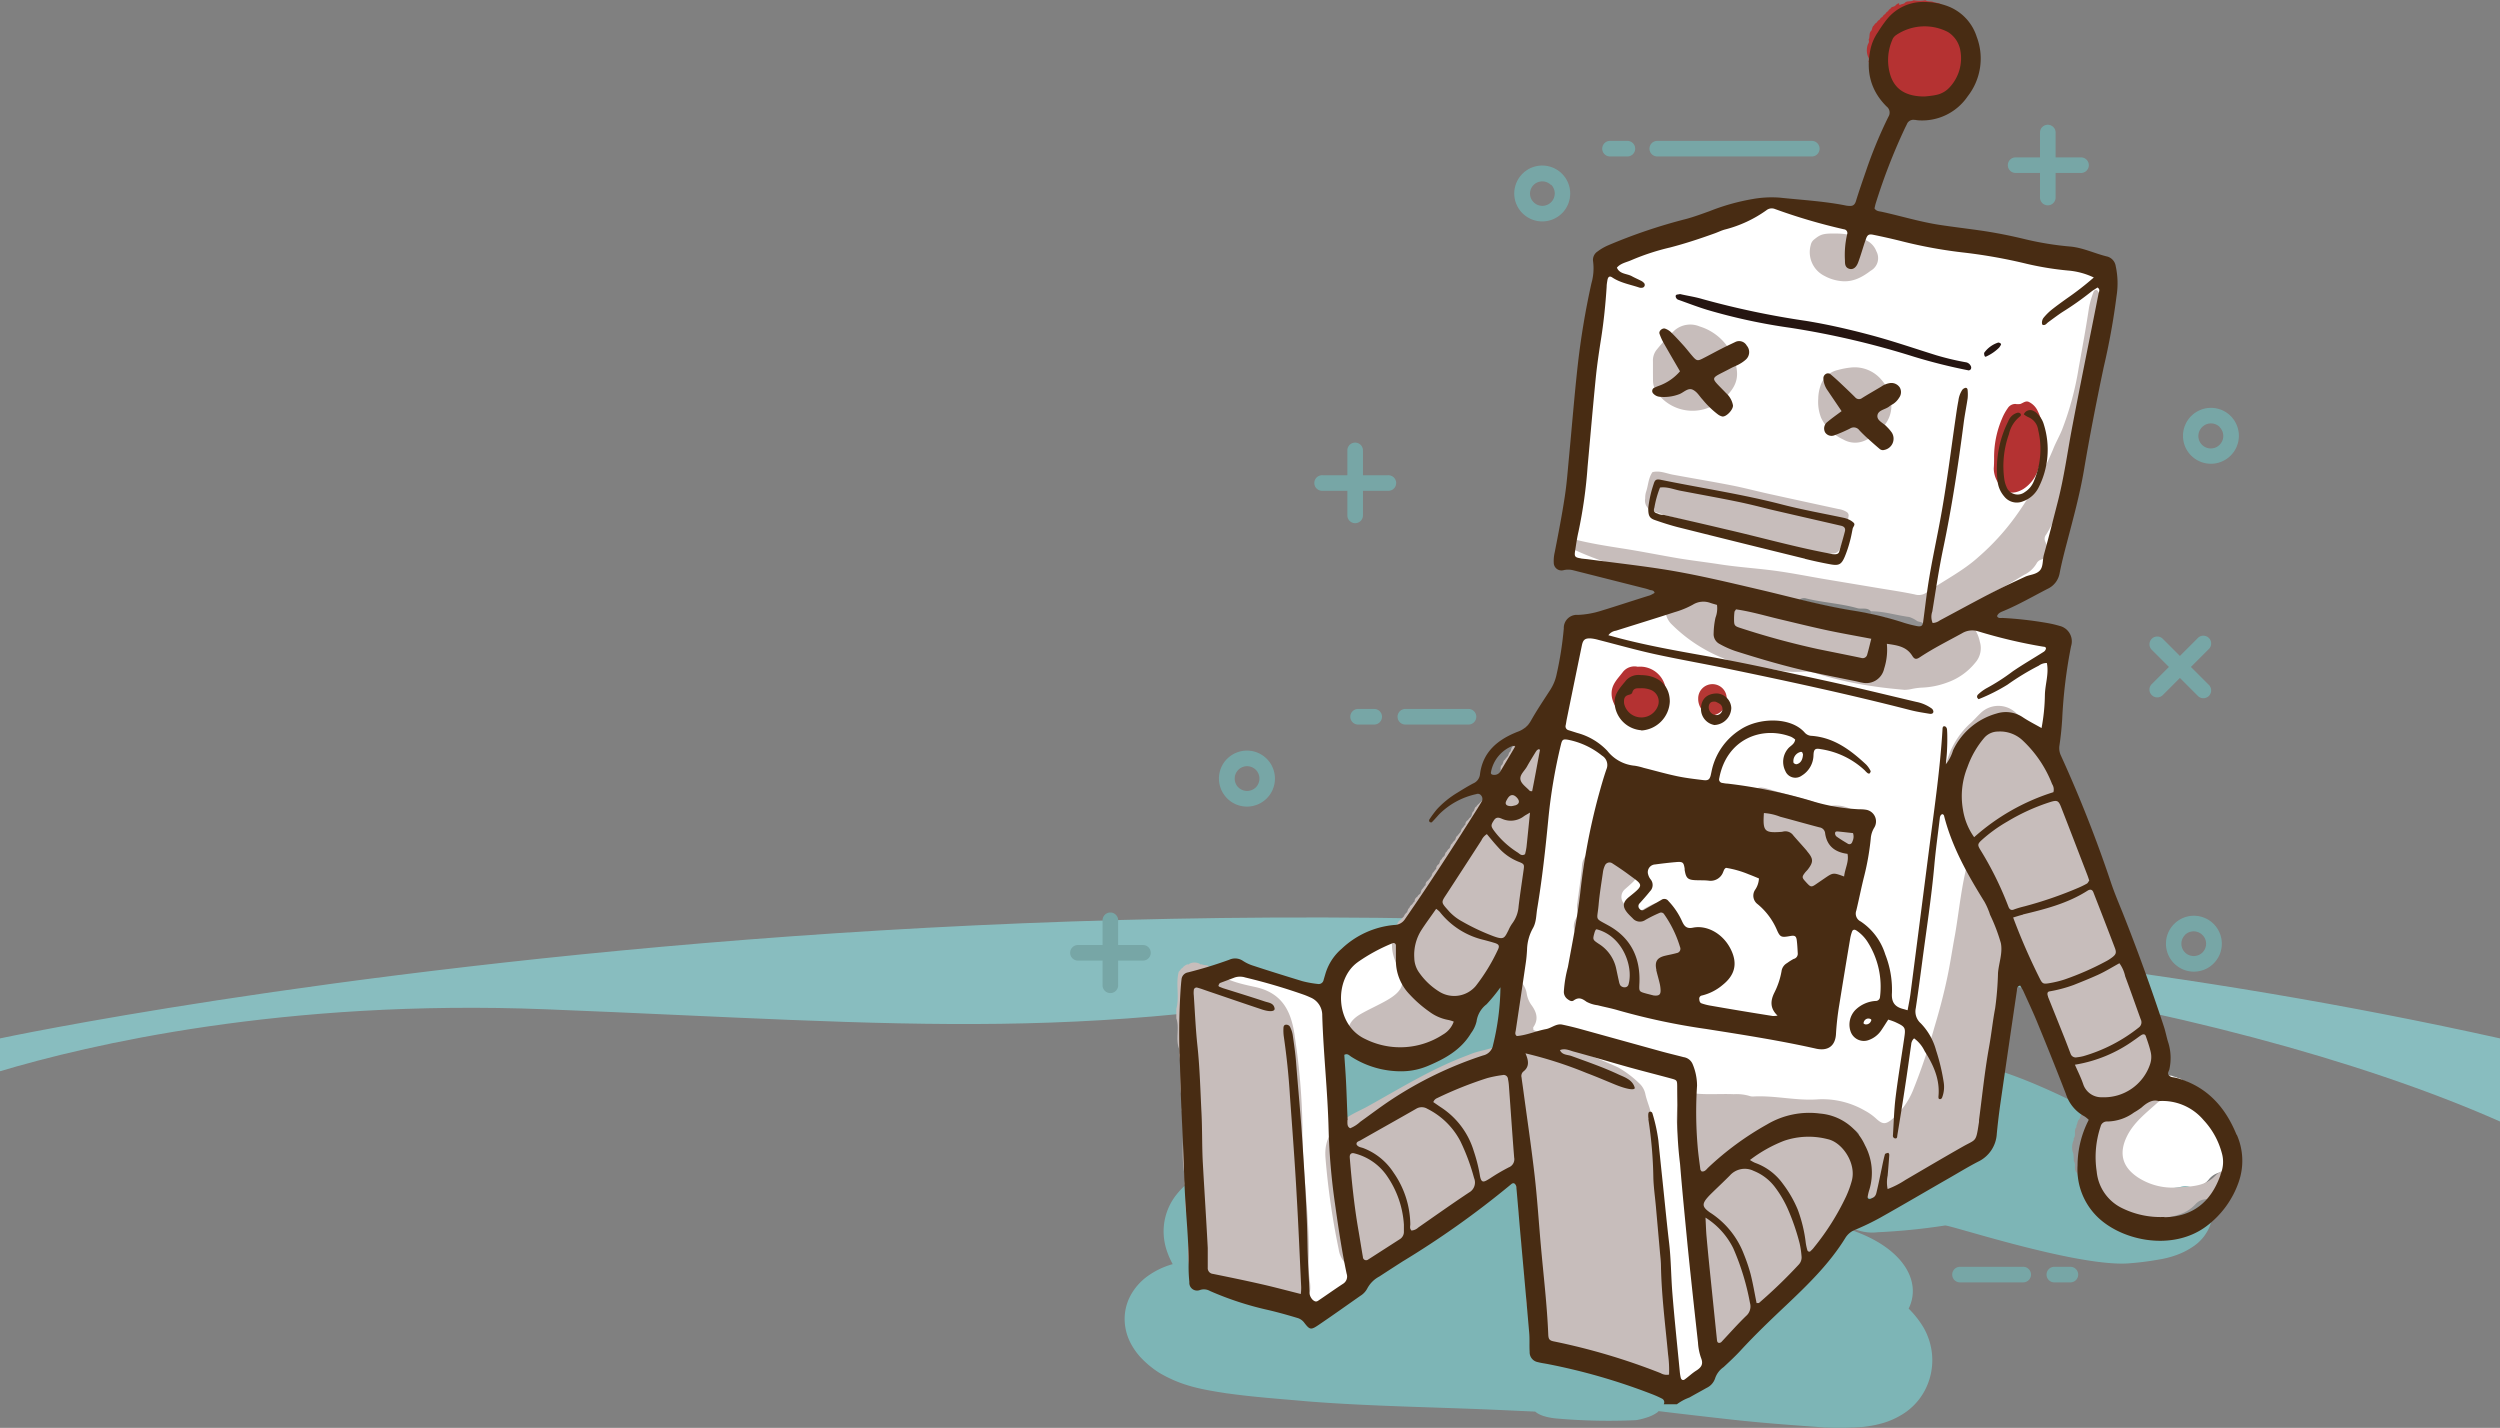 <svg xmlns="http://www.w3.org/2000/svg" viewBox="0 0 500 285.57"><rect x="0" y="0" width="500" height="285.57" fill="#808080" stroke="none"/><defs><style>.cls-1{fill:#88bdbf;}.cls-1,.cls-10,.cls-11,.cls-12,.cls-13,.cls-14,.cls-15,.cls-16,.cls-17,.cls-18,.cls-19,.cls-2,.cls-20,.cls-4,.cls-5,.cls-6,.cls-7,.cls-8,.cls-9{fill-rule:evenodd;}.cls-2{fill:#7db5b6;}.cls-3,.cls-4{fill:#fff;}.cls-5{fill:#c7bdbb;}.cls-6{fill:#b53232;}.cls-7{fill:#959696;}.cls-8{fill:#b43232;}.cls-9{fill:#fafcff;}.cls-10{fill:#b53734;}.cls-11{fill:#f4f3f3;}.cls-12{fill:#d1d2d1;}.cls-13{fill:#c2c5c8;}.cls-14{fill:#898a8a;}.cls-15{fill:#919192;}.cls-16{fill:#838585;}.cls-17{fill:#838383;}.cls-18{fill:#482c13;}.cls-19{fill:#251511;}.cls-20{fill:#77a6a6;}</style></defs><title>Ресурс 1</title><g id="Слой_2" data-name="Слой 2"><g id="Слой_1-2" data-name="Слой 1"><path class="cls-1" d="M0,207.68s255-54.42,500,0V224.3C443.75,199.38,341.79,183,287.81,194.49c-68.64,14.67-105.65,10.26-178.57,7.37C56.57,199.77,17.6,209,0,214.25Z"/><path class="cls-2" d="M331.51,282.2q7.42.9,14.86,1.72c6.25.7,12.29,1.12,18.53,1.57a71.35,71.35,0,0,0,7.17-.06,22.92,22.92,0,0,0,4.52-.82,15.85,15.85,0,0,0,3.69-1.62,12.43,12.43,0,0,0,4.69-4.92,13,13,0,0,0,1.49-6.09,13.15,13.15,0,0,0-1.84-6.62,19.3,19.3,0,0,0-2.89-3.64c2.66-5.38-1-12.15-11.53-15.73l1-.07a9.1,9.1,0,0,0,4.32.53A126.55,126.55,0,0,0,389,245.1c.88-.17,26,8.18,36.48,7.59a57.43,57.43,0,0,0,6.22-.77,18.73,18.73,0,0,0,3.82-1,14.61,14.61,0,0,0,3-1.54,8.88,8.88,0,0,0,3.38-4,7.89,7.89,0,0,0,.44-4.52,9,9,0,0,0-2.54-4.57,16.13,16.13,0,0,0-3-2.32c1.65-4.43-3.22-9.26-14.4-10.4-3.52-.19-20-11.38-35.83-12a9.17,9.17,0,0,0-2-2.76,16.12,16.12,0,0,0-3-2.16c1.66-4.12-3.22-8.61-14.4-9.67-10.29-.52-102.53-6.4-105.67,2.79a28.52,28.52,0,0,0-5.2,1.46,11.94,11.94,0,0,0-5.71,4.36,6.4,6.4,0,0,0-1,3.78,6.82,6.82,0,0,0,1.12,3.34,12.15,12.15,0,0,0,1.51,1.85,14,14,0,0,0-4.16,2.18,7.71,7.71,0,0,0-2.19,2.6,5.2,5.2,0,0,0-.42,3.58,6.56,6.56,0,0,0,1.64,2.92,10.62,10.62,0,0,0,2.14,1.74,18.81,18.81,0,0,0,3.73,1.75l.9.27c-2.81.62-4.67,1.62-5.31,3.07a26.72,26.72,0,0,0-6.2,1.32,15.05,15.05,0,0,0-7.46,5.47,11.85,11.85,0,0,0-2.08,5.36,12.19,12.19,0,0,0,.47,5.08,16.77,16.77,0,0,0,1.26,2.93,15.79,15.79,0,0,0-5.21,2.54,11.61,11.61,0,0,0-3.07,3.46,9.92,9.92,0,0,0-1.33,5.16,10.61,10.61,0,0,0,1.15,4.55,13.24,13.24,0,0,0,2,2.88,19,19,0,0,0,3.79,3.15c4.51,2.64,8.4,3.31,13.57,4.11.09,0,.93.12,1.09.14,5,.66,10,1,15.05,1.46,12.72,1,25.49,1.14,38.21,1.71l7.26.33c1.11,1,3.29,1.32,4.75,1.42a118.65,118.65,0,0,0,15.42.29,14,14,0,0,0,2.74-.74,7.1,7.1,0,0,0,1.76-1Zm-29.72-53.53a8.84,8.84,0,0,0,.68,1.44,12.33,12.33,0,0,0,1.52,2c-.49.19-.93.37-1.34.56-6.57-1-13-1.93-19.11-2.62C289.64,229.68,295.72,229.18,301.79,228.67Z"/><path class="cls-3" d="M415.83,89.33c-2.11-.16-1.86,1.58-2.19,2.79-1.09,4-1.89,8.17-3.63,12-.79,1.74-1.95,3.32-1.37,5.42.2.71-.34,1.29-.85,1.81a23.73,23.73,0,0,1-4.85,4c-2.94,1.73-6.05,3.14-8.88,5.06s-2.94,2.05-.6,4.63c2.84,3.14,2.62,6.09-.67,8.78a12.34,12.34,0,0,1-4.62,2.38,29.85,29.85,0,0,1-13.49.34c-7.53-1.42-15-3-22.7-3.62-6.5-.55-12.18-3.68-16.8-8.38-2.05-2.08-1.57-3.81,1.06-4.71,1.41-.48,3.45-.92,3.15-2.55s-2.41-1.63-4-1.65a1,1,0,0,0-.49.18.47.47,0,0,0-.1.7h0c.22.3.56.26.87.3-.32,0-.64,0-.87.27h0c-.43.46-1.15,0-1.58.51h0a.85.85,0,0,1-.32.2,2.65,2.65,0,0,1-2.37,2.86c-3.91.37-7.66,2.56-11.47,3.48-1.55.37-3.12.62-4.67,1,1,4.45-2.73,11.19-3.43,14.7a2.08,2.08,0,0,1-1.63,1.74,1.52,1.52,0,0,1-.21.85.41.41,0,0,1,0,.39,1.79,1.79,0,0,0-.39,1.47,3.91,3.91,0,0,0,.26.75q.17.38.36.72a4.5,4.5,0,0,1,.35,3.3c-2,8.15-2.33,16.52-3.36,24.8-.5,4-1.16,7.89-3.41,11.39a20.71,20.71,0,0,0-2.5,5.16,11.7,11.7,0,0,1,0,2.71,2.3,2.3,0,0,1,2.41,2.39,26.26,26.26,0,0,1-3,12.52,3.83,3.83,0,0,0,.85.51c1.47-3.71,1.81-7.7,2.68-11.69a15.67,15.67,0,0,1,2.82,8.33c0,.78.19,1.44.92,1.72,2.36.89,4.12,2.87,6.67,3.52,2.09.55,4.08,1.57,6.15,2.24,6.22,2,9.27,6.3,10.09,12.66,1.83,14.29,2.71,28.67,4.08,43,.25,2.64,1.08,5.37-.49,7.92-.05.53.34.73.71.94h0a5.33,5.33,0,0,0,.52.54,3.26,3.26,0,0,0,.52.53h.52a1.56,1.56,0,0,0,.49-.56h0a1.78,1.78,0,0,0,.54-.52h0a3.64,3.64,0,0,0,.54-.5h0a4.78,4.78,0,0,1,.54-.47l0,0c.22-.35.72-.24.95-.58l0,0,0,0a2.38,2.38,0,0,0,.57-.48h0a16,16,0,0,0,3.66-3.69h0a1.09,1.09,0,0,0,.11-1.21c-2.81-2.07-3.4-5-3.62-8.29-.32-4.52-1-9-1.3-13.55-.26-3.91-1.72-8,.59-11.77a1.44,1.44,0,0,0-.27-1.71c-2.84-3.3-2.29-7.41-2.58-11.25-.26-3.37.71-4,4.19-4,7.35-.13,14.63,1.08,22,1,4.63,0,8.83.84,12.51,3.75a3,3,0,0,0,4.27-.2,15.83,15.83,0,0,0,4.41-6.43,148,148,0,0,0,7.24-24.88c1.39-7.2,1.88-14.57,3.93-21.65a3.29,3.29,0,0,0-1.13-3.51,14.54,14.54,0,0,1-3.26-4.69c-3.27-7.51.94-15.89,7.19-20.38a3.7,3.7,0,0,1,3.27-.4c1.51.41,2.48,1.56,3.6,2.54s2,2.74,3.92,2.78c.06-.19.12-.39.19-.58a1.35,1.35,0,0,1,.42-.47l0,0a2.63,2.63,0,0,1,.5-.5l0,0a3,3,0,0,1,.5-.5l0,0a3.38,3.38,0,0,1,.5-.5l0,0,.47-.54c.7-1.18-.13-2.56.52-3.75l.06-1.5c.61-1.56-.18-3.25.46-4.8l.06-1a6.73,6.73,0,0,0,0-3.67l0,0c-.39-.33-.29-.67-.05-1h0a2.31,2.31,0,0,0,.53-.55l0,0,0,0h0a.35.35,0,0,0,.11-.14c.05-.11,0-.22-.12-.34l0,0c-.16-.18-.31-.37-.46-.56l0,0a1.72,1.72,0,0,1-.48-.49l0,0a1.72,1.72,0,0,1-.49-.48l0,0a1.72,1.72,0,0,1-.48-.49l0,0a1.55,1.55,0,0,1-.24-.19c-3.64-.05-7.26-.39-10.89-.42a2.43,2.43,0,0,1-2.35-3l-.18-.07c-.43-.32-.35-.67,0-1v0c.3-.27.79-.19,1.05-.55h0l0,0a0,0,0,0,0,0,0c.32-.24.81-.15,1.06-.55l0,0a5.26,5.26,0,0,0,.58-.45.39.39,0,0,1,.36-.1c.39-.19.88-.13,1.19-.52h0l0,0a0,0,0,0,0,0,0c.32-.22.79-.16,1.05-.51h0l0,0s0,0,0,0c.32-.25.79-.18,1.06-.52h0c.31-.26.78-.18,1.07-.5h0c.43-.47,1.16,0,1.57-.53h0a7.53,7.53,0,0,0,5.24-4.79.6.6,0,0,1,.06-.45c.5-.64-.06-1.52.48-2.15a.58.58,0,0,1,.06-.48c.4-.45,0-1.14.47-1.58v0c.59-.6,0-1.51.54-2.11h0c.45-.49.11-1.2.48-1.71a.45.45,0,0,1,.06-.39c.44-.47.06-1.18.49-1.65a.57.57,0,0,1,.07-.46c.4-.46,0-1.15.47-1.58h0c.58-.62,0-1.53.52-2.16a.59.59,0,0,1,.07-.47c.38-.49.05-1.18.44-1.67a.48.48,0,0,1,.05-.42c.52-.65,0-1.54.48-2.2a.5.5,0,0,1,0-.43A4.5,4.5,0,0,0,415.83,89.33Z"/><path class="cls-3" d="M447.14,229.36a.41.41,0,0,1-.05-.4c-.39-.5,0-1.22-.51-1.69v0c-.29-.3-.2-.76-.47-1.07a.31.31,0,0,1-.09-.34,1.73,1.73,0,0,0-.44-.72v0c-.37-.23-.24-.76-.59-1l0,0a4.46,4.46,0,0,0-.49-.57v0c-.32-.24-.22-.74-.57-1h0l0,0,0,0a1.34,1.34,0,0,0-.53-.55l0,0,0,0h0a1.58,1.58,0,0,0-.51-.52h0l0,0h0a1.78,1.78,0,0,0-.52-.54h0l0,0h0a3,3,0,0,0-.52-.54h0a3.65,3.65,0,0,0-.52-.52h0a3.79,3.79,0,0,0-.53-.53h0a5.39,5.39,0,0,0-.53-.54v0a3.94,3.94,0,0,0-.54-.54h0a3,3,0,0,0-.54-.52h0l0,0h0a1.69,1.69,0,0,0-.53-.5h0l0,0,0,0a1.07,1.07,0,0,0-.69-.52.38.38,0,0,1-.35-.12,3.34,3.34,0,0,0-.61-.43.58.58,0,0,1-.44-.13c-.2-.14-.41-.27-.61-.39a.59.59,0,0,1-.43-.09c-.34-.25-.79-.2-1.14-.43l-1-.11c-1-.42-2.16,0-3.16-.47-.52.46-1.06.89-1.54,1.39a3.48,3.48,0,0,0-1.26,1.72c1.26-.47,2.31-.85,3.35-1.25a2.7,2.7,0,0,1,1.53-.19,1.1,1.1,0,0,1,.83.58.71.71,0,0,1-.3.89,82.08,82.08,0,0,0-6.28,5.52,13.59,13.59,0,0,0-2.79,4.39,6.24,6.24,0,0,0,1.62,6.92,12.18,12.18,0,0,0,10.71,2.83,3,3,0,0,1,2,.05,2,2,0,0,0,2-.21,5.15,5.15,0,0,0,1.8-1.5,4,4,0,0,1,3-1.34c.46,0,.49.38.58.7.22.14.37.08.47-.16a.52.52,0,0,1,.11-.4c.24-.31.15-.76.45-1h0c.47-.43,0-1.16.52-1.58h0A3,3,0,0,0,447.14,229.36Z"/><path class="cls-3" d="M422.42,54.63a1.2,1.2,0,0,0-.53-.54h0l0,0s0,0,0,0a2.1,2.1,0,0,0-.49-.58h0a4.06,4.06,0,0,1-.46-.55l-.05,0a1.83,1.83,0,0,1-.48-.48l0-.05a1.83,1.83,0,0,1-.48-.48l0,0a1.74,1.74,0,0,1-.37-.34,10.58,10.58,0,0,1-1.21-.21c-5.88-1.48-12.36-1.31-18.39-2.3a151.57,151.57,0,0,1-18.28-3.77c-6.05-1.76-11.7-2.29-17.91-3-2.53-.3-5.34-1.47-7.85-1.54a22.84,22.84,0,0,1-4.66-.58,8,8,0,0,1-1.72.68c-3.11.87-5.82,2.62-8.84,3.71-2.69,1-5.43,1.78-8.13,2.71-4.45,1.52-8.55,3.83-13,5.37.83,3.49.45,7.13-.16,10.78-.81,4.85-1.64,9.7-2.43,14.56-1.81,11.06-1.8,22.56-4.66,33.43a2.79,2.79,0,0,1,.46.45l0,0a4.32,4.32,0,0,0,.57.47l0,0c.46.54,1.2.16,1.7.53l.2,0,.18.08c.49.46,1.2.11,1.71.48l.2,0,.19.08c.79.61,1.85-.1,2.64.5h0c1.18.71,2.58-.11,3.78.5l.2,0,.2.07a2.62,2.62,0,0,0,2.07.16c.06-1.65-1.4-1.55-2.33-1.9-3.18-1.18-6.48-2.07-9.49-3.73.17-.24.31-.29.51-.26,13.13,2.56,26.32,4.73,39.62,6.24,9.13,1,18.11,3.09,27.18,4.48,1.32.2,2.62.44,3.83-.33,4.19-2.69,8.59-5.09,12.14-8.68,9.83-9.94,15.61-22,18.48-35.55,1-4.89,1.62-9.87,2.72-15.11.93,1.93.26,3.73,1.13,5.24a.43.43,0,0,0,.7,0,.59.59,0,0,1,.06-.45c.49-.66,0-1.53.46-2.19a.5.5,0,0,1,.05-.43c.59-.81-.1-1.86.5-2.68a.62.62,0,0,1,.05-.48c.49-.64-.05-1.51.46-2.15a.64.64,0,0,1,.07-.47c.25-.53.41-1.06-.13-1.53Z"/><path class="cls-3" d="M280.26,193.23a4.86,4.86,0,0,1-1.12-2.31,18.92,18.92,0,0,1,.18-4.2c-3.32,1.33-6.92,1.95-10.08,3.73s-2.06,6.33-6.19,7.67c-3,.95-6.31-1.8-8.7-3.08-4.27-2.28-8.13-2.11-12.21-.55a1,1,0,0,1,0,.25c0,.68.48.83,1,1,3.73,1.2,7.45,2.44,11.2,3.59a2.06,2.06,0,0,1,1.74,2,2.66,2.66,0,0,0,.55,1.45c1.2,1.35,1.29,3.1,1.39,4.67.17,2.6.86,5.17.66,7.8a1.85,1.85,0,0,0,.05.78,17.42,17.42,0,0,1,.46,5.19,5.76,5.76,0,0,0,.07,1.56,19.65,19.65,0,0,1,.4,5.72c0,2.62,0,5.24,0,7.86a11.61,11.61,0,0,0,.19,2.34,37.56,37.56,0,0,1,.86,6.17c.15,4.17-.33,8.37.48,12.53a2,2,0,0,1-1.82,2.43,8.1,8.1,0,0,1-1.31.06q-.08,0-.09.21c0,.13.08.2.29.22a.47.47,0,0,1,.38.1.83.83,0,0,0,1,.05l.56,0,.54.46h0a2.81,2.81,0,0,0,.55.54l0,0a1.77,1.77,0,0,0,.56.53l0,0c.32.39.65.38,1,0l0,0a4.26,4.26,0,0,0,.57-.48h0c.25-.34.77-.22,1-.58l0,0a5.18,5.18,0,0,0,.58-.47l0,0c.24-.34.76-.22,1-.59l0,0a3.29,3.29,0,0,0,.57-.49h0c.25-.31.75-.21,1-.56h0l0,0s0,0,0,0a1.58,1.58,0,0,0,.55-.51h0l0,0v0c.21-.13.36-.33.56-.47l0,0a25,25,0,0,0,3.66-3.61l.06-.06a.43.43,0,0,0,0-.46c-1.26-.12-1.85-1.19-2.69-1.92a3.47,3.47,0,0,1-1.13-2.25c-.41-2.73-1-5.44-1.43-8.17-.28-1.7-.45-3.43-.6-5.15a18.07,18.07,0,0,0-.34-2.83,12.57,12.57,0,0,1-.16-4.15c.14-1.75,1.27-3,2.52-4.05.81-6-.59-11.9-.47-17.91.73.19,1.25,1.07,2.14.62a9,9,0,0,0,0-1c-.22-1.42.47-2.24,1.62-3a52.44,52.44,0,0,1,5.56-2.9,7.93,7.93,0,0,0,4.19-4.75,1.42,1.42,0,0,0-.18-1.47A12,12,0,0,1,280.26,193.23Z"/><path class="cls-4" d="M410.9,144.3h0Z"/><polygon class="cls-4" points="338.94 275.52 338.94 275.52 338.94 275.52 338.94 275.52"/><path class="cls-5" d="M343.28,270.38c-2.09-.76-3.54-2-3.81-4.41-.4-3.55-.91-7.08-1-10.65-.83-2.35-.25-4.86-.89-7.25-.31-1.15.14-2.54-.25-3.64-.61-1.71.27-3.45-.38-5.11-.19-.5.17-1,.46-1.46.44-.65.93-1.26,1.46-2a4.87,4.87,0,0,0-.84-1,4.94,4.94,0,0,1-2-4.08c-.11-2.62-.81-5.18-.66-7.81a7.28,7.28,0,0,1,.35-2.31,2.79,2.79,0,0,1,2.92-2c2.7.33,5.41.06,8.11.18a9.08,9.08,0,0,1,3.11.34,2.06,2.06,0,0,0,.78.12c4.37-.25,8.68.91,13.06.56a17,17,0,0,1,9.28,2.27,10.91,10.91,0,0,1,2.33,1.67c1.26,1.13,1.86,1.08,3.16,0a15,15,0,0,0,4.11-5.68,121.07,121.07,0,0,0,4.29-12.63c1-3.34,1.9-6.7,2.61-10.12.59-2.8,1-5.64,1.53-8.46.84-4.88,1.27-9.84,2.6-14.63.07-.26,0-.57.16-.77,1-1.52.28-2.48-.88-3.5-3.53-3.14-4.63-7.28-4.43-11.81a14.8,14.8,0,0,1,.95-4.06,16.2,16.2,0,0,1,4.45-7.29c.8-.68,1.48-1.49,2.24-2.21a5.09,5.09,0,0,1,7.09-.06c1.35,1.23,2.6,2.58,3.91,3.87.37.37.77.7,1.16,1.05l.18-.05a.88.88,0,0,0,.44.47l.06.06a1.44,1.44,0,0,0,.45.5l0,0c.14.2.33.36.47.56v0a1.39,1.39,0,0,1,.5.6l-.05,0c.43.2.29.75.64,1v0c.15.2.39.36.44.63l-.05-.06c.45.23.35.74.57,1.09l0-.05c.45.29.38.81.55,1.23a.24.24,0,0,0,.12.32c.26.3.16.77.48,1h0c.29.31.23.77.47,1.11l0,0c.56.44.19,1.15.5,1.66l0,0c.48.18.36.73.63,1v0c.37.33.33.82.5,1.23a.25.25,0,0,0,.11.34c.27.31.2.77.45,1.09l0,0c.38.32.34.82.51,1.23a.24.24,0,0,0,.11.33c.27.31.19.77.46,1.08v0c.35.32.3.81.5,1.19a.31.31,0,0,0,.11.38c.25.32.18.77.45,1.08l0,0c.54.39.06,1.16.58,1.55h0c.29.35.26.82.46,1.2a.32.32,0,0,0,.12.39c.24.32.16.77.44,1.07v0c.33.35.32.84.47,1.26a.21.21,0,0,0,.09.31,4.29,4.29,0,0,1,.44,1.26.22.22,0,0,0,.1.32c.39.49.11,1.15.4,1.67l0-.05c.49.23.39.78.6,1.15a.31.31,0,0,0,.11.38c.25.35.22.81.42,1.18a.33.33,0,0,0,.12.4c.24.31.16.76.44,1.06v0c.33.35.31.83.48,1.24a.25.25,0,0,0,.1.34c.27.31.19.77.46,1.08l0,0c.37.34.34.83.5,1.25a.23.23,0,0,0,.1.32c.29.3.2.77.48,1.08l0,0c.36.34.33.83.5,1.24a.24.24,0,0,0,.1.33c.27.32.2.78.45,1.1l0,0c.64.61.06,1.51.51,2.17l0,0a.86.86,0,0,1,.56.74.18.18,0,0,0,.1.27c.28.31.2.78.46,1.09v0c.53.41.09,1.16.55,1.6l0,0c.35.35.33.83.5,1.25a.21.21,0,0,0,.07.32c.31.34.26.82.47,1.2a.3.3,0,0,0,.1.38c.25.32.19.77.44,1.09l0,0c.54.41.11,1.15.55,1.6l0,0c.37.34.35.84.5,1.26a.2.2,0,0,0,.08.3,3.86,3.86,0,0,1,.45,1.27.2.2,0,0,0,.08.31c.54.61-.06,1.5.5,2.11h0c.32.29.23.77.53,1.06h0c.48.43.08,1.16.52,1.6v0c.5.47.13,1.2.51,1.7,0,.76,0,1.51,0,2.26-.16.43-.13.93-.51,1.26l0,0c-.27.31-.16.84-.61,1l.06-.06a1.31,1.31,0,0,1-.49.62h0a6.12,6.12,0,0,0-.45.56l0,0c-.21.31-.29.69-.52,1a4.33,4.33,0,0,1-1.24,1.15c1.56-.22,3.41-1.49,4.29.33s-1.32,2.53-2.37,3.48c-2.26,2.05-4.71,3.9-6.09,6.73-1.64,3.39-.91,6.09,2.18,8.16a12.65,12.65,0,0,0,8.22,2c2.67-.18,5.31-.19,7.4-2.43.58-.62,2.31-1.77,3.05.4a1.24,1.24,0,0,1-.22.7l0,.53a.67.67,0,0,1,0,1v0c-.29.29-.15.85-.64,1l.07-.07c-.15.49-.72.35-1,.65h0a1,1,0,0,1-.64.46l.05-.06c-.17.49-.71.37-1,.62l0,0a1.31,1.31,0,0,1-.68.42,6.27,6.27,0,0,0-2.27,1.26c-6.34,5.54-18.2,2.45-22-5.37-1.91-3.93-.62-7.87.83-11.69.4-1.06,1.44-2.21-.1-3.24a3.9,3.9,0,0,1-.86-.81l0,0a1.54,1.54,0,0,1-.58-.52h0a2.47,2.47,0,0,1-.54-.53h0a2.26,2.26,0,0,1-.53-.54v0a2.51,2.51,0,0,1-.54-.54h0a2.76,2.76,0,0,1-.54-.54l0,0a2.76,2.76,0,0,1-.54-.54h0a2.76,2.76,0,0,1-.54-.54l0,0a1.48,1.48,0,0,1-.51-.6l.05.06c-.44-.31-.39-.83-.55-1.26a.2.2,0,0,0-.11-.29c-.27-.3-.17-.77-.48-1.06h0c-.32-.3-.26-.77-.5-1.1l0,0c-.39-.32-.36-.83-.52-1.26v-.09c.07-.26.2-.52,0-.76v0a1.32,1.32,0,0,1-.51-.61l.06.06c-.46-.27-.38-.8-.57-1.19a.29.29,0,0,0-.12-.36c-.25-.32-.19-.76-.44-1.09l0,0c-.38-.33-.35-.84-.51-1.26a.19.19,0,0,0-.07-.3c-.32-.32-.24-.81-.48-1.16a.39.39,0,0,0-.11-.43c-.24-.31-.16-.76-.44-1.06v0c-.33-.34-.29-.82-.49-1.21a.28.28,0,0,0-.12-.37c-.23-.32-.16-.77-.44-1.07v0c-.34-.32-.3-.81-.5-1.2a.31.31,0,0,0-.11-.38c-.25-.3-.15-.76-.47-1h0c-.3-.3-.24-.77-.49-1.1l0,0c-.14-.1-.19-.21-.15-.32s.08-.17.12-.17v0c.12-.13.15-.24.1-.34s-.1-.15-.15-.15l0-.06a2.29,2.29,0,0,0-.46-.52l0,0c-.15-.2-.38-.35-.45-.61l.05.05c-.43-.24-.34-.74-.57-1.09l0,0c-.42-.24-.34-.74-.56-1.09l0,0c-1.05-.28-.82.53-.87,1-.13,1.25.23,2.53-.21,3.76a2.11,2.11,0,0,0-.11,1.38c-.46.89.06,1.93-.43,2.82l-.09.91c-.51.86.1,1.92-.46,2.77a.32.32,0,0,0-.05.41c-.48.68,0,1.54-.45,2.21a.4.4,0,0,0-.07.45c-.56.83.07,1.86-.46,2.7,0,.3-.05.6-.08.91-.55,1,.12,2.26-.46,3.3a.36.36,0,0,0-.05.43c-.58,1,.09,2.21-.45,3.23,0,.33-.05.65-.07,1-.63,1.2.15,2.57-.49,3.76a.35.35,0,0,0-.05.42c-.52.64.15,1.6-.59,2.18l.05-.07a.92.92,0,0,1-.56.58l.05,0a1,1,0,0,1-.57.57l0-.05a1,1,0,0,1-.57.57l.05,0a1,1,0,0,1-.57.56l0,0a1,1,0,0,1-.57.57l.05,0a1.09,1.09,0,0,1-.57.57l0,0a.81.81,0,0,1-.6.53l.05-.06c-.18.49-.71.37-1,.61l0,0c-.25.41-.75.32-1.08.55l0,0c-.23.4-.75.29-1.05.57h0c-.24.34-.75.22-1,.56h0c-.2.16-.35.4-.63.43l0-.05c-.19.47-.72.36-1.05.6l0,0c-.22.4-.74.29-1,.58h0c-.25.33-.75.21-1,.55l0,0c-.21.15-.35.39-.63.43l.05,0c-.2.46-.73.34-1,.61l0,0c-.24.37-.75.26-1,.57h0a8,8,0,0,1-1.64,1l0,0c-.22.42-.74.31-1,.59h0a1,1,0,0,1-.63.48l.05-.06c-.18.49-.71.37-1,.61l0,0c-.24.4-.75.3-1.05.57h0c-2.39.8-4.91-.19-7.29.58l0,0c-.36.24-.23.75-.56,1v0c-.3.29-.18.82-.6,1l.05-.05c-.09.26-.31.41-.45.62v0c-.36.24-.24.75-.57,1v0c-.3.29-.17.84-.64,1l.05-.06a1.07,1.07,0,0,1-.47.63h0c-.31.27-.17.83-.65,1l.06-.06a.91.91,0,0,1-.51.62l0,0a3.42,3.42,0,0,1-.49.58v0c-.45.45-.61,1.13-1.16,1.51l.06-.05a1.14,1.14,0,0,1-.54.6l0,0a1.64,1.64,0,0,1-.52.56h0a2.51,2.51,0,0,1-.54.54l0,0a2.31,2.31,0,0,1-.54.54h0a2.51,2.51,0,0,1-.54.54l0,0a2.31,2.31,0,0,1-.54.54h0a2.47,2.47,0,0,1-.53.54v0a1.89,1.89,0,0,1-.56.53l0,0a2,2,0,0,1-.52.56h0a47.24,47.24,0,0,1-6.23,6.34l0,0a2,2,0,0,0-.48.49l0,0a2,2,0,0,0-.49.48l0,0a3.87,3.87,0,0,0-.52.47h0a6.51,6.51,0,0,1-.54.51v0a2.31,2.31,0,0,1-.54.54h0a2,2,0,0,1-.55.53l0,0a1.32,1.32,0,0,1-.58.52l0,0a1.09,1.09,0,0,1-.57.57l0,0a1.41,1.41,0,0,1-.52.59l0,0a2.51,2.51,0,0,1-.53.55v0a2.31,2.31,0,0,1-.54.54h0a5.17,5.17,0,0,1-.5.55v0a2.86,2.86,0,0,0-.46.52l0,0c-.49.42-.64,1.09-1.15,1.49l0,0a1.52,1.52,0,0,1-.52.58l0,0a2.56,2.56,0,0,1-.54.55v0a2.47,2.47,0,0,1-.53.54h0a2.76,2.76,0,0,1-.54.54v0a2.47,2.47,0,0,1-.53.54h0C343.6,270.51,343.47,270.55,343.28,270.38Z"/><path class="cls-5" d="M300.58,208.46a30.88,30.88,0,0,1,.87-5.65c.42-2.09,1.26-4.17.92-6.41-.07-.43.36-.93.66-1.64,1,1.37,2.08,2.4,2.31,3.92a5.37,5.37,0,0,0,1,2.4c1,1.39,1.4,2.79.34,4.34-.08.11,0,.33,0,.59.64.23,1.27.51,1.93.7.94.28,1.83.55,2.2,1.63.16.47.68.44,1.09.58a112.32,112.32,0,0,1,11.7,4.55,20.36,20.36,0,0,1,4.17,3.12,4,4,0,0,1,1.3,2.22c.21,1,.61,2,.91,3a41.43,41.43,0,0,1,1.22,6.92c.33,2.67.4,5.36.86,8,.4,2.31.48,4.68.67,7a9.06,9.06,0,0,0,.32,2.59,1.67,1.67,0,0,1,.15.76c-.18,3,.53,5.91.55,8.87a70.31,70.31,0,0,0,1,9.6,15.91,15.91,0,0,1,.1,1.83,18.34,18.34,0,0,0,.39,3.89,4.81,4.81,0,0,1-1.45,5.22,1,1,0,0,1-1.53,0l0,0c-.33-.24-.79-.16-1.1-.46L331,276l-.17,0c-.43-.15-.91-.14-1.26-.48h0c-.42-.45-1.17,0-1.57-.55l0,0c-.32-.27-.81-.18-1.07-.54l0,0c-.23-1.51-1.1-1.95-2.61-1.87s-2.87.37-4.25-.26h0c-.45-.42-1.16,0-1.61-.48l-.15-.11-.18,0c-.54-.33-1.26,0-1.75-.5h0c-.61-.54-1.52.08-2.11-.53h0c-.62-.54-1.52.07-2.13-.52l-.14-.11-.16.06c-.73-.4-1.63.07-2.33-.47l-.14-.11-.16.06a1.47,1.47,0,0,1-.74-.43l0,0a2.53,2.53,0,0,0-.5-.48l0,0a1.83,1.83,0,0,0-.48-.48l0,0a1.9,1.9,0,0,0-.49-.49l0,0a1.83,1.83,0,0,0-.48-.48l0,0a2.53,2.53,0,0,0-.48-.5l0,0c-.6-1.39.17-2.92-.46-4.3l-.06-1c-.63-1.56.18-3.26-.47-4.81,0-.32,0-.64,0-1-.66-1.56.17-3.26-.48-4.82a2.45,2.45,0,0,0-.08-1.49c-.55-1.43.13-3-.42-4.39a2.32,2.32,0,0,0-.08-1.38c-.63-1.56.18-3.25-.47-4.81,0-.32,0-.64-.05-1-.93-.9.82-2.69-1.09-3.27h0a20.47,20.47,0,0,1-2.14,1.09l0,0c-.21.43-.74.32-1,.6h0a1,1,0,0,1-.62.48l.05-.06c-.18.49-.72.37-1.05.6l0,0c-.21.41-.74.28-1,.6h0c-.19.18-.34.41-.62.45l.05-.05c-.19.46-.73.35-1,.61l0,0c-.5.41-1.28.41-1.59,1.09l0,0a1.74,1.74,0,0,1-.54.54h0a1.12,1.12,0,0,1-.62.49l0-.06c-.17.46-.72.32-1,.65h0a2.26,2.26,0,0,1-.59.48l0,0c-.21.39-.75.24-1,.61l-.06,0c-.19.16-.38.3-.58.45l0,0a9.42,9.42,0,0,1-1.59,1.07h0a1,1,0,0,1-.62.49l0-.06c-.17.47-.73.34-1,.64h0a1.26,1.26,0,0,1-.61.48l0,0c-.18.44-.73.31-1,.63h0c-.19.18-.34.4-.62.46l.05-.05c-.19.45-.73.32-1,.62h0a1.08,1.08,0,0,1-.63.46l.06-.06c-.3.7-1.14.16-1.52.66h0a3.78,3.78,0,0,1-.54.52v0a1.33,1.33,0,0,1-.59.51l0,0c-.21.41-.74.3-1,.6h0a1.21,1.21,0,0,1-.62.47l.05,0c-.2.46-.73.35-1.05.59h0c-.23.38-.75.26-1,.59h0c-.19.17-.34.39-.61.46l.05,0c-.19.43-.74.29-1,.63l0,0a2.71,2.71,0,0,1-.59.47l0,0c-.2.39-.75.25-1,.62l-.06,0a3.34,3.34,0,0,1-.84.29,5,5,0,0,1-4.05-4.26,149.51,149.51,0,0,1-2.63-18.12c-.22-2.53.32-4.88,2.51-6.54,1.5-2,3.79-2.75,5.84-3.88,6.63-3.68,13.09-7.7,20.28-10.34C296.15,209.9,298.64,210,300.58,208.46Z"/><path class="cls-5" d="M326.43,114.32c-1.76-1-3.76-1.34-5.63-2a64.06,64.06,0,0,1-6.55-2.65,6.07,6.07,0,0,1-1.13-.66.66.66,0,0,1-.21-.92.9.9,0,0,1,.6-.4,4.68,4.68,0,0,1,1.28.16c3.29.85,6.64,1.36,10,1.89,3.69.58,7.36,1.33,11,1.94,2.75.45,5.52.77,8.27,1.2,3.18.49,6.39.72,9.59,1.1,3.79.44,7.55,1.21,11.32,1.85l10.55,1.76c2.48.42,5,.78,7.45,1.3a2.69,2.69,0,0,0,2.23-.31c3.5-2.45,7.39-4.35,10.56-7.24a47.73,47.73,0,0,0,7.25-7.91,67.12,67.12,0,0,0,7.65-13.67c.51-1.29,1.22-2.51,1.75-3.81a60.87,60.87,0,0,0,3.32-12.33c.72-4,1.46-8,2.07-12.08a17.75,17.75,0,0,1,.85-3c.1-.31.34-.69.76-.49a1,1,0,0,1,.38.61,32.79,32.79,0,0,1,.59,6.49,2.15,2.15,0,0,1-.05,2,.28.28,0,0,0-.05.39c-.56,1.22.11,2.58-.43,3.8a2.27,2.27,0,0,0-.09,1.43c-.55,1,.13,2.27-.47,3.31a.33.33,0,0,0-.05.41c-.48.67,0,1.54-.46,2.21a.34.34,0,0,0-.07.41c-.37.5-.06,1.19-.44,1.68a.36.36,0,0,0-.08.42c-.39.5,0,1.2-.47,1.69a.26.26,0,0,0-.08.35c-.18.4-.16.86-.43,1.22a.29.29,0,0,0-.09.37c-.19.38-.15.85-.44,1.21a.22.22,0,0,0-.09.32c-.43.71.11,1.63-.52,2.29l0,0c-.12.22-.16.5-.45.6-.91,1-1.71,2-1.28,3.44a1.6,1.6,0,0,1-.24,1,21.92,21.92,0,0,0-1.54,5,25,25,0,0,1-3.32,8.21,1.31,1.31,0,0,0-.17,1.45,3.41,3.41,0,0,1,.37,1.25c.07,1,.1,1.95-1.14,2.29a1.56,1.56,0,0,0-1,.81,5.75,5.75,0,0,1-2.48,2.26c-1.72,1-3.41,2.15-5.22,3-2.46,1.17-4.6,2.84-7,4.12a.69.69,0,0,0-.12,1.25c.33.28.68.54,1,.81a7.41,7.41,0,0,1,2.49,4.21,4.38,4.38,0,0,1-.91,4.17,12.54,12.54,0,0,1-5.69,4,16.19,16.19,0,0,1-5.11,1,13.88,13.88,0,0,0-1.8.24,7,7,0,0,1-1.55.2c-2.08-.19-4.16-.39-6.22-.71a69.43,69.43,0,0,1-11.95-2.75,8.15,8.15,0,0,0-2.33-.16,21.34,21.34,0,0,1-5.46-.41c-1.25-.35-2.6-.1-3.91-.32a27.92,27.92,0,0,1-6.47-2,30.7,30.7,0,0,1-10.39-6.91,4.25,4.25,0,0,1-1-3.86,1.49,1.49,0,0,1,.75-1,3.69,3.69,0,0,1,1.69-.68A6.15,6.15,0,0,0,337,119c1-.29,2.33-1.45,2.11-1.72-.55-.66-1.38-.65-2.15-.81s-1.45-.64-2.28-.36a2.12,2.12,0,0,1-2-.14h0c-.62-.54-1.52.06-2.13-.52l-.14-.1-.16,0c-.71-.42-1.64.11-2.3-.52l0,0C327.58,114.43,326.8,115,326.43,114.32Z"/><path class="cls-5" d="M248.7,257.7l-.15-.11-.17.05c-.72-.41-1.62.07-2.31-.47l-.14-.11-.18.06c-.71-.41-1.6.05-2.3-.46l-.17-.1-.2,0c-.68-.45-1.59.09-2.24-.5h0l-.57-.45,0,0a2.28,2.28,0,0,0-.49-.49l0,0a1.83,1.83,0,0,0-.48-.48l0,0a2.28,2.28,0,0,0-.49-.49l0,0a1.83,1.83,0,0,0-.48-.48l0,0a2.63,2.63,0,0,0-.47-.53h0c-.69-2.82.18-5.73-.47-8.55a3.79,3.79,0,0,0-.09-2c-.59-1.93.18-4-.44-5.88a6,6,0,0,0-.08-2.52c-.47-3.11-.08-6.23-.22-9.34-.05-.94.23-1.91-.24-2.82a8.13,8.13,0,0,0-.07-3.07c-.59-2.65.18-5.37-.43-8a2.38,2.38,0,0,0-.08-1.42c-.63-1.92.18-3.95-.47-5.86v-1.92c.68-2.45-.19-5,.49-7.44h0a1.86,1.86,0,0,0,.44-.53l.07-.06a1.32,1.32,0,0,0,.48-.46l.05,0a1.85,1.85,0,0,1,.72-.41.26.26,0,0,0,.35-.1,2.25,2.25,0,0,1,2.08,0,.24.24,0,0,0,.34.09c.42.2.9.13,1.33.29,2.51,2.76,6.05,3.53,9.38,4.25,5.73,1.23,7.37,5.24,8,10.2a133.75,133.75,0,0,1,1.49,17.71c-.07,9.18,1.56,18.26,1.24,27.43a28.46,28.46,0,0,0,.29,3.91c.25,2.66-.55,3.47-3.42,3.59-.45,0-.92.08-1.31-.26l-.13-.12-.17.05c-.56-.31-1.28,0-1.78-.49h0c-.61-.54-1.51.07-2.11-.53h0c-.61-.55-1.52.06-2.12-.53l-.14-.1-.17.06C249.93,257.86,249.22,258.15,248.7,257.7Z"/><path class="cls-5" d="M309.6,144.91a3.94,3.94,0,0,1,.89,3.86,43.92,43.92,0,0,0-1.44,8.19c0,.86-1,1.32-.83,2.13a5,5,0,0,1,.28,2.31c-.7,2.18-.33,4.48-.87,6.7A50,50,0,0,0,307,174c-.2,1.72-.37,3.45-.69,5.16a9.14,9.14,0,0,1-1.59,4.08,23.66,23.66,0,0,0-1.74,3.22c-.73,1.38-1.48,2.75-2.23,4.12a3.63,3.63,0,0,1-.32,1.9,16.61,16.61,0,0,1-2.19,3.24c-2.12,2.41-4.14,4.61-5.45,7.88-1.77,4.42-6.24,6.72-11.16,7.67a12.76,12.76,0,0,1-11.69-3.41c-.83-2.3.14-3.83,2.1-5,1.73-1,3.58-1.8,5.31-2.79,3.48-2,3.86-3.63,2.06-7.11a8.62,8.62,0,0,1,.32-8.69,12.9,12.9,0,0,0,1.13-1.09l-.05,0a2,2,0,0,1,.47-.62h0c.33-.25.2-.81.65-1l-.06,0a1.2,1.2,0,0,1,.49-.62v0a4.19,4.19,0,0,0,.4-.54.23.23,0,0,0,.17-.29,1,1,0,0,1,.53-.75l0,0a1.35,1.35,0,0,1,.54-.57l0,0c.26-.32.17-.82.55-1.08l0,0c.14-.2.28-.39.43-.58a.19.19,0,0,0,.13-.28,1,1,0,0,1,.52-.76l0,0c.11-.22.32-.38.45-.59l0-.05c.37-.22.24-.74.59-1l0,0c.15-.18.28-.36.41-.55a.25.25,0,0,0,.16-.31,1.09,1.09,0,0,1,.49-.74h0c.3-.28.17-.84.64-1l-.06.06a1.23,1.23,0,0,1,.47-.63h0c.31-.28.18-.83.64-1l-.06.06a1.31,1.31,0,0,1,.48-.63h0c.31-.28.19-.82.62-1l-.06.06a1.79,1.79,0,0,1,.47-.62v0c.34-.25.22-.78.61-1l0,.05c.1-.24.32-.39.45-.61l0,0c.36-.23.23-.75.58-1l0,0a4.19,4.19,0,0,0,.4-.54.25.25,0,0,0,.17-.31,1,1,0,0,1,.53-.73l0,0a1.7,1.7,0,0,1,.52-.58v0c.28-.31.21-.78.48-1.09v0c.35-.25.22-.78.61-1l0,.05a1.93,1.93,0,0,1,.51-.59h0l.52-.53h0c.17-.18.34-.35.52-.52h0c.48-.43.06-1.15.51-1.59h0c.33-.27.21-.78.57-1l0,0c.12-.22.32-.37.45-.59l0,0a1.3,1.3,0,0,0,.45-.48l.07-.06a1.16,1.16,0,0,0,.46-.47l.06-.06a1.08,1.08,0,0,0,.46-.46l0-.06c.67-.53,0-1.47.59-2v0c.29-.3.18-.82.59-1.05l0,.05c.08-.25.31-.4.44-.62l0,0c.36-.22.23-.75.6-1l0,0c.26-.32.16-.84.59-1.06l-.05,0c.07-.26.3-.41.44-.62l0,0c.35-.24.23-.75.57-1v0c.29-.3.18-.83.6-1.05l-.05.06a2,2,0,0,1,.46-.62v0a1.6,1.6,0,0,0,.45-.52l.07-.06a1.1,1.1,0,0,0,.46-.47l.06-.06a1,1,0,0,0,.46-.46l.07-.06a1.13,1.13,0,0,0,.46-.46l.06-.07a1,1,0,0,0,.46-.46l.07-.07a4.67,4.67,0,0,0,.58-.41l0,0c.17-.18.32-.18.44.06v0c.6.07.83.58,1.13,1l0,0A5.12,5.12,0,0,1,309.6,144.91Z"/><path class="cls-6" d="M388.18,19.86H388l-.17.14c-.33.22-.77.13-1.07.43l-.5.08a13,13,0,0,1-4.7,0l-.24-.11-.26,0c-.3-.3-.79-.2-1.09-.52h0a1.37,1.37,0,0,0-.52-.38.26.26,0,0,0-.33-.21.76.76,0,0,1-.66-.61l.07.06a.65.65,0,0,1-.58-.58l.05.06a.66.66,0,0,1-.58-.58l.06,0a.64.64,0,0,1-.58-.58l.05.06a.67.67,0,0,1-.58-.58l.06.05a.65.65,0,0,1-.58-.58l.05.06a.63.63,0,0,1-.57-.59l.07.06c-.51-.12-.36-.71-.69-1h0a1.31,1.31,0,0,1-.46-.75.19.19,0,0,0-.11-.31c-.26-.35-.21-.8-.44-1.16a1,1,0,0,0-.08-.94,3.47,3.47,0,0,1,0-2.61.79.79,0,0,0,.1-.82c.32-.55,0-1.31.53-1.79l0,0c.23-.34.15-.84.55-1.09l0,0a1.24,1.24,0,0,1,.56-.57l0,0a1.29,1.29,0,0,1,.56-.57l0,0a1.34,1.34,0,0,1,.57-.56l0,0a1.29,1.29,0,0,1,.56-.57l0,0a1.26,1.26,0,0,1,.56-.56l0,0a1.19,1.19,0,0,1,.57-.56l-.05,0c.21-.41.75-.27,1-.63h0a1.5,1.5,0,0,1,.75-.43A.22.22,0,0,0,380,1c.3-.26.76-.15,1-.47h0c.49-.44,1.19-.11,1.7-.48a7.1,7.1,0,0,0,2.39,0c.5.37,1.15.09,1.67.4l.84.16a1.87,1.87,0,0,1,.74.35.37.37,0,0,0,.43.14,4.55,4.55,0,0,1,.64.44l.05,0a1,1,0,0,0,.49.44L390,2a20.88,20.88,0,0,1,2.57,2.58l.06.06a.94.94,0,0,0,.46.46l.06.07a1.73,1.73,0,0,0,.44.53h0a1.55,1.55,0,0,1,.45.72c0,2.31,0,4.61,0,6.92a1.5,1.5,0,0,1-.42.78v0c-.37.22-.23.76-.61,1l0,0a2.8,2.8,0,0,1-.49.59h0a6.5,6.5,0,0,0-.52.53h0a6.5,6.5,0,0,0-.53.52h0a6.5,6.5,0,0,0-.52.53h0a6.5,6.5,0,0,0-.53.52h0a6.5,6.5,0,0,0-.52.53h0a6.5,6.5,0,0,0-.53.52h0c-.19.17-.36.35-.54.52h0A1.59,1.59,0,0,1,388.18,19.86Z"/><path class="cls-7" d="M418.1,220.57c.41.11.84.19,1.25.33,1,.32,1,.47.68,1.26-.52,1.2-1,2.4-1.57,3.6a16,16,0,0,0-1.25,7.14,7.75,7.75,0,0,0,1.14,3.7A14.48,14.48,0,0,0,427,243a13.61,13.61,0,0,0,8.49,0,7.54,7.54,0,0,0,3.56-2.11,3,3,0,0,1,2.83-1,.3.3,0,0,1,.11.35c-.05.11-.09.16-.14.16h0a3.45,3.45,0,0,1-.54.54v0a2.31,2.31,0,0,1-.54.54h0a3.45,3.45,0,0,1-.54.54v0a2.13,2.13,0,0,1-.55.53l0,0a1.64,1.64,0,0,1-.57.54l0,0c-.24.4-.75.3-1.06.58h0c-.27.35-.76.27-1.08.52l0,0c-.45.54-1.19.15-1.69.53l-.2,0-.19.07a21.1,21.1,0,0,1-7.35,0l-.19-.07-.2,0c-.51-.36-1.22,0-1.7-.49h0c-.41-.48-1.18,0-1.56-.58l0,0c-.32-.25-.81-.16-1.07-.54l0,0a2.68,2.68,0,0,1-.57-.49h0c-.27-.32-.79-.2-1-.6l0,0a1.27,1.27,0,0,1-.56-.54l0,0a1.55,1.55,0,0,1-.55-.56l0,0a1.39,1.39,0,0,1-.55-.55l0,0a1.55,1.55,0,0,1-.55-.56l0,0a1.39,1.39,0,0,1-.55-.55l0,0a1.55,1.55,0,0,1-.55-.56l0,0a1.35,1.35,0,0,1-.55-.56l0,0c-.39-.21-.24-.75-.62-1l0-.05a5,5,0,0,0-.45-.56h0c-.33-.26-.22-.76-.55-1h0c-.29-.3-.21-.77-.5-1.08l0,0c-.59-.65,0-1.55-.51-2.22,0-.49-.05-1-.08-1.46a3.42,3.42,0,0,1,0-2.61.6.6,0,0,0,.05-.47c.53-.64,0-1.51.48-2.15a.55.55,0,0,0,.06-.43c.25-.35.19-.83.48-1.16h0c.34-.27.24-.74.51-1v0c.54-.38,0-1.15.59-1.53l0,0A2.28,2.28,0,0,1,418.1,220.57Z"/><path class="cls-5" d="M320.64,167.56a1.17,1.17,0,0,1,1.22.13l2.79,1.9a7.85,7.85,0,0,0,2.19,1.35,2.23,2.23,0,0,1-.4.65,1.44,1.44,0,0,0-.25,2.09,8.67,8.67,0,0,0,.69.79c.6.78.6,1-.14,1.78-.55.56-1.16,1.06-1.74,1.59a2,2,0,0,0-.44,2.55,5.39,5.39,0,0,0,2.15,1.89,1.36,1.36,0,0,0,1.45-.11,23.32,23.32,0,0,1,2.29-1.27c1.12-.52,1.59-.38,2.18.61.31.53.57,1.09.85,1.63s.47.94.71,1.4c.92,1.75,2.13,3,4.32,2.33,1.19,2-.35,3.15-1.55,4.17-1.52,1.29-2.43,2.49-1.74,4.66a2.84,2.84,0,0,1-2,3.74c-1.88,1.4-1.88,1.42-4.19.8-1.07-.29-2.23-.37-3-1.33-.24-.3-.62-.22-1-.11a2.4,2.4,0,0,1-2.55-.84,5.84,5.84,0,0,0-1.95-1.68,2.42,2.42,0,0,1-1.22-1.63,22.29,22.29,0,0,0-2.37-5.76,10.43,10.43,0,0,0-1-1.17,3.07,3.07,0,0,1-.75-4,2.38,2.38,0,0,0,.25-1.71,4.77,4.77,0,0,1,.05-1.55c.3-2.41.69-4.8.9-7.22a3.68,3.68,0,0,1,1.14-2.52C318.6,169.69,319.61,168.62,320.64,167.56Z"/><path class="cls-5" d="M367.78,176.94a2.44,2.44,0,0,1-.43-.28,1.57,1.57,0,0,0-2.31-.17c-.91.67-1.86,1.29-2.79,1.94a1,1,0,0,1-1.39,0,32.82,32.82,0,0,1-4.42-4.89c.54-.69,1.08-1.35,1.6-2a1.89,1.89,0,0,0,0-2.42c-.66-1-1.43-1.77-2.82-1.27a5.76,5.76,0,0,1-1.56,0,2.31,2.31,0,0,1-2.09-.84,3.23,3.23,0,0,0-.56-.55c-1.86-1.26-2.16-3.26-2.5-5.23a1.67,1.67,0,0,1,.93-1.72c2.07-2.27,2.11-2.38,5.08-1.46,3.48,1.07,7.07,1.77,10.47,3.11a2.36,2.36,0,0,0,1.26,0,6.57,6.57,0,0,1,6.19,2.59,2.19,2.19,0,0,1,.58,2.4c-1.09,1.91-.8,4.07-1.38,6.06a4.79,4.79,0,0,1-1.31,2.47A11.25,11.25,0,0,1,367.78,176.94Z"/><path class="cls-8" d="M327.54,133.35a5.17,5.17,0,0,1,5.65,5.25c.06,2.85-3.31,5.54-5.61,5.6s-5.32-2.73-5.26-5.55c0-1.83,1.32-3,2.27-4.27A2.94,2.94,0,0,1,327.54,133.35Z"/><path class="cls-9" d="M333.24,199.44a4.08,4.08,0,0,0,1.18-4.68c-.21-.74-.29-1.52-.44-2.33a12.62,12.62,0,0,0,1.83-1c.62-.46,1.09-1.13,1.7-1.61a2.87,2.87,0,0,0,1-3,6,6,0,0,1,1,0,3.72,3.72,0,0,1,3.39,4.56,2.26,2.26,0,0,1-1.45,2,2.39,2.39,0,0,1-.72.28c-1.87,0-2.85,1.45-4,2.55a2.13,2.13,0,0,0-.35,3.19.75.75,0,0,1-.74.53A4.43,4.43,0,0,1,333.24,199.44Z"/><path class="cls-10" d="M345.33,139.91a3.29,3.29,0,0,1-3.1,3.21c-1.37-.09-2.62-1.71-2.59-3.38a2.85,2.85,0,1,1,5.69.17Z"/><path class="cls-11" d="M317,188.89a5.2,5.2,0,0,1,2.63,4.2,7.64,7.64,0,0,0,1,3.19,8.81,8.81,0,0,1-3.52-.7,1.6,1.6,0,0,1-1.22-1.5A11.54,11.54,0,0,1,317,188.89Z"/><path class="cls-12" d="M300.75,193.74c-.16-.58.07-1.3-.63-1.67.2-.5.4-1,.59-1.49C301.69,191.62,301.26,192.68,300.75,193.74Z"/><path class="cls-13" d="M309.6,144.91a.62.62,0,0,1-.55-.59A.76.76,0,0,1,309.6,144.91Z"/><path class="cls-5" d="M364.76,110.75a35.37,35.37,0,0,1-5.95-1.22c-8.21-2-16.4-4.09-24.59-6.17a36.3,36.3,0,0,1-3.5-1.09,2.21,2.21,0,0,1-1.68-2.6,4.23,4.23,0,0,1,.17-1.29c.45-1.31.45-2.77,1.28-3.95,1.41-.36,2.7.23,4,.49,3.94.73,7.88,1.38,11.81,2.15,2.56.5,5.09,1.18,7.64,1.74q6.87,1.51,13.77,3a4.11,4.11,0,0,1,1.69.63.83.83,0,0,1,.33.65,31.78,31.78,0,0,1-1.29,5.58C367.64,110.71,367.63,110.78,364.76,110.75Z"/><path class="cls-5" d="M330.59,74.1c0-.62,0-1.23,0-1.84a3.42,3.42,0,0,1,.84-2.43A36.32,36.32,0,0,1,335,66a4.82,4.82,0,0,1,4.93-.71,10.66,10.66,0,0,1,7.16,7.4c.93,3.18-.25,5-2.06,6.81a10.83,10.83,0,0,1-3.84,2.23,8.78,8.78,0,0,1-9.75-3.13,4.21,4.21,0,0,1-.84-2.45C330.6,75.49,330.59,74.79,330.59,74.1Z"/><path class="cls-5" d="M363.65,79.77a8.35,8.35,0,0,1,.43-2.57A4.7,4.7,0,0,1,367.57,74a15.73,15.73,0,0,1,2.55-.49,7,7,0,0,1,6.26,2.56,8,8,0,0,1,1.9,4.77A6.28,6.28,0,0,1,376.94,85a10.06,10.06,0,0,1-4.07,3.16,4.73,4.73,0,0,1-4.25-.28,9,9,0,0,1-4.39-4.3A8.64,8.64,0,0,1,363.65,79.77Z"/><path class="cls-8" d="M398.82,91.61a19.47,19.47,0,0,1,1.59-7.9,10.56,10.56,0,0,1,1.13-2.06,1.8,1.8,0,0,1,1.54-.86,3,3,0,0,0,1,0c.56-.2,1.05-.7,1.7-.4a3.77,3.77,0,0,1,1.78,1.85,9.75,9.75,0,0,1,1,3.5,18.36,18.36,0,0,1-.89,8,7.24,7.24,0,0,1-3.06,4.1c-2.21,1.26-3.82.8-5.19-1.63a5.4,5.4,0,0,1-.67-2.51C398.81,93,398.82,92.31,398.82,91.61Z"/><path class="cls-5" d="M367.43,46.71a14,14,0,0,1,6,1.45,3.91,3.91,0,0,1,1.84,2.09,2.87,2.87,0,0,1-1.12,3.89c-1.72,1.31-3.61,2.36-6,2.07a8.62,8.62,0,0,1-3.2-1A5.3,5.3,0,0,1,362.15,49a1.86,1.86,0,0,1,.66-1.09C364.15,46.82,364.65,46.66,367.43,46.71Z"/><path class="cls-14" d="M369,225.59a2.79,2.79,0,0,1,2.55.94.56.56,0,0,1,0,.88.67.67,0,0,1-.92.12A3.59,3.59,0,0,1,369,225.59Z"/><path class="cls-15" d="M374.16,122.25c2.62,0,5.12.81,7.69,1.15a5.79,5.79,0,0,1,1.6.82c.45.22,1.18.14,1.28.72.14.76-.73.83-1.15,1.2a.78.78,0,0,1-1.16-.1c-1.41-1.64-3.51-1.79-5.34-2.53a1.5,1.5,0,0,0-1.26.07c-.85.4-1.28-.14-1.67-.76a.34.34,0,0,1-.12-.38C374.07,122.31,374.12,122.25,374.16,122.25Z"/><path class="cls-16" d="M374.16,122.25c0,.19,0,.38,0,.57a135.22,135.22,0,0,1-14.28-2.88,1.5,1.5,0,0,1,1.36-.25c3.37.83,6.87,1,10.21,1.94C372.34,121.9,373.41,121.4,374.16,122.25Z"/><path class="cls-17" d="M283.71,197.43c-.14.08-.28.24-.39.22-.41-.07-.49-.39-.4-.74,0-.1.25-.25.33-.22A.58.58,0,0,1,283.71,197.43Z"/><path class="cls-18" d="M399.51,96.17a5.52,5.52,0,0,0,1.31,3.09,3.2,3.2,0,0,0,3.79,1,5.59,5.59,0,0,0,3.08-2.7,16.71,16.71,0,0,0,1.07-12.69,4.59,4.59,0,0,0-1.19-2,2.61,2.61,0,0,0-.81-.65,1.39,1.39,0,0,0-2,.65,4.85,4.85,0,0,0,.87.55,3.2,3.2,0,0,1,2,2.56,16.26,16.26,0,0,1-.86,10.25,4.51,4.51,0,0,1-1.8,2.18,2.37,2.37,0,0,1-3.69-1.09,5.9,5.9,0,0,1-.42-1.49,18.91,18.91,0,0,1,.93-9A6.2,6.2,0,0,1,404,83.29a.37.37,0,0,0,0-.64.69.69,0,0,0-.48-.11,2.73,2.73,0,0,0-1.86,1.7A21.22,21.22,0,0,0,399.51,96.17Z"/><path class="cls-19" d="M397.31,71.27a8.85,8.85,0,0,0,2.53-1.76,5,5,0,0,0,.38-.6c-.06-.13-.08-.23-.13-.26s-.34-.17-.47-.13a5.57,5.57,0,0,0-2.69,1.91.41.41,0,0,0-.11.24,1.93,1.93,0,0,0,.08.48C397,71.37,397.11,71.39,397.31,71.27Z"/><path class="cls-19" d="M335.57,59.92c2,.71,3.93,1.46,5.94,2.07a115.34,115.34,0,0,0,16.63,3.58,168.24,168.24,0,0,1,24.71,5.79,110.36,110.36,0,0,0,10.89,2.72c.12,0,.33-.11.41-.23a.64.64,0,0,0,.07-.49,1.33,1.33,0,0,0-1.14-.92,54.23,54.23,0,0,1-5.86-1.4c-4.33-1.35-8.62-2.83-13-4s-8.65-2.15-13-2.86a168.49,168.49,0,0,1-20.75-4.37c-1.5-.45-3.06-.66-4.46-1-.45.13-.94,0-.87.53A.86.86,0,0,0,335.57,59.92Z"/><path class="cls-18" d="M377.91,76.63a4.11,4.11,0,0,0-1.67.7c-1.27.76-2.56,1.49-3.81,2.27a1,1,0,0,1-1.4-.14c-1-1-2-1.94-3-2.89-.63-.59-1.28-1.18-1.94-1.73a.83.83,0,0,0-1,0,1,1,0,0,0-.41.9,4.45,4.45,0,0,0,.89,2.42c.87,1.3,1.75,2.59,2.75,4.07-1.06.79-2,1.45-2.85,2.17a1.63,1.63,0,0,0-.43,2.1,1.53,1.53,0,0,0,1.84.56A29.54,29.54,0,0,0,370,85.71a1.37,1.37,0,0,1,1.85.32c.41.45.85.87,1.29,1.29.9.82,1.81,1.64,2.74,2.42a1,1,0,0,0,1,.24,2.29,2.29,0,0,0,1.49-3.45,8.07,8.07,0,0,0-1-1.17c-.66-.77-2.05-1.21-1.88-2.3s1.63-1.14,2.41-1.81a4,4,0,0,1,.66-.41,4,4,0,0,0,1.27-1.3,1.87,1.87,0,0,0,.15-2A2,2,0,0,0,377.91,76.63Z"/><path class="cls-18" d="M361,111.77c1.69.42,3.4.79,5.11,1.1s2.19,0,2.86-1.57a23.06,23.06,0,0,0,1-3c.24-.83.39-1.7.56-2.55.08-.4.58-.78.22-1.18a3.42,3.42,0,0,0-1.07-.7,4.77,4.77,0,0,0-1-.32c-4.09-.87-8.22-1.6-12.27-2.65-7.95-2.06-16.07-3.27-24.1-4.91-1-.21-1.3-.11-1.57.79a22.59,22.59,0,0,0-1.09,4.88c0,1.48.23,2,1.44,2.39,1.48.52,3,1,4.5,1.39q12.69,3.18,25.39,6.3Zm-29.29-9h0c-.88-.23-1.08-.47-.83-1.26a20,20,0,0,1,1.12-4c1.41-.2,2.7.36,4,.62,3.77.72,7.56,1.4,11.32,2.17,2.22.45,4.41,1,6.62,1.56,4.76,1.11,9.52,2.19,14.28,3.29.64.15.92.51.76,1.13-.34,1.35-.75,2.69-1.12,4-.15.53-.53.63-1.37.55-.23-.05-.83-.18-1.43-.29-6.68-1.3-13.24-3.15-19.87-4.67-4.17-1-8.33-1.94-12.5-2.91C332.36,103,332,102.9,331.68,102.81Z"/><path class="cls-18" d="M331.81,79.34a8.52,8.52,0,0,0,4.11-.53c.86-.36,1.7-1.31,2.62-.87s1.35,1.32,2,2a18,18,0,0,0,3,2.91,2.36,2.36,0,0,0,.93.45c.81.11,2.23-1.42,2.12-2.26a4.29,4.29,0,0,0-1.38-2.42c-3.32-3.49-3.35-2.66,1-5,.54-.29,1.13-.49,1.65-.79a6.78,6.78,0,0,0,1.29-.9,2,2,0,0,0,.19-2.82,1.73,1.73,0,0,0-2.28-.71c-.94.45-1.89.89-2.82,1.37-1.24.63-2.46,1.31-3.71,1.94-1,.51-1.21.46-2-.44-.63-.72-1.21-1.49-1.85-2.2-.82-.91-1.65-1.81-2.52-2.66a3.35,3.35,0,0,0-1.1-.67c-.55-.23-1.35.45-1.16,1a11,11,0,0,0,.85,1.89c1.07,1.89,2.17,3.77,3.25,5.63a10.05,10.05,0,0,1-4.32,2.94,8.63,8.63,0,0,0-.94.41.73.73,0,0,0-.07,1.12A2,2,0,0,0,331.81,79.34Z"/><path class="cls-18" d="M342.93,145a3.52,3.52,0,0,0,3.33-3.4,3.06,3.06,0,0,0-2.83-2.91c-2,0-3.2,1.1-3.23,3a3.24,3.24,0,0,0,2.73,3.32Zm-1-4.25h0c.19-.31.5-.48,1.18-.41a5.92,5.92,0,0,1,.88.46,1.23,1.23,0,0,1-1,2.19A1.58,1.58,0,0,1,341.9,140.77Z"/><path class="cls-18" d="M328.26,146.1a6.07,6.07,0,0,0,5.7-5.77c0-3.29-2.32-5.31-5.85-5.31a3.34,3.34,0,0,0-2.85,1c-1.06,1.35-2.43,2.63-2.34,4.54a5.77,5.77,0,0,0,5.34,5.49Zm-2.6-7.11h0c.34-.09.71-.15.81-.53.27-.93,1-.79,1.69-.81a5.06,5.06,0,0,1,2,.33,2.5,2.5,0,0,1,1.49,3,3.53,3.53,0,0,1-6.83-.28C324.76,140,324.77,139.24,325.66,139Z"/><path class="cls-18" d="M447.33,227c-2.27-5.63-6-9.77-12.09-11.43-.48-.13-1.05-.06-1.45-.49s0-.83.09-1.24a10.45,10.45,0,0,0-.18-5.18c-.36-1.08-.55-2.2-.9-3.28q-3.8-11.58-8.3-22.91c-.81-2-1.66-4-2.36-6.11a259.7,259.7,0,0,0-10-25.34,3.49,3.49,0,0,1-.24-2c.26-1.72.43-3.47.54-5.21a99,99,0,0,1,1.77-14.56,3.18,3.18,0,0,0-2.29-4.07,21.94,21.94,0,0,0-2.55-.59,75.18,75.18,0,0,0-8.85-1c-.38,0-.88.14-1.11-.37.25-.67.88-.84,1.41-1.07,3-1.26,5.78-2.88,8.66-4.36a4.27,4.27,0,0,0,2.45-3.16c.39-2,.88-3.92,1.39-5.86,1.28-4.9,2.63-9.78,3.48-14.79,1.16-6.89,2.51-13.75,3.95-20.59a139,139,0,0,0,2.56-14.18,16.26,16.26,0,0,0-.17-6,2.35,2.35,0,0,0-1.64-1.89c-2.46-.58-4.75-1.73-7.32-2a61.57,61.57,0,0,1-9.05-1.45c-3.06-.75-6.15-1.36-9.26-1.8-2.6-.37-5.2-.68-7.79-1.07-4-.6-7.84-1.79-11.76-2.65-.49-.1-1.06-.1-1.42-.66.07-.29.13-.63.24-1a117,117,0,0,1,5.77-14.9c.15-.32.31-.63.46-.94a1.38,1.38,0,0,1,1.46-.88c.26,0,.52.07.78.09a11,11,0,0,0,9.93-4.8,12.25,12.25,0,0,0,1.8-11.91,9.67,9.67,0,0,0-5.5-6A13.21,13.21,0,0,0,385,.4a9.27,9.27,0,0,0-7.6,3.44,25.7,25.7,0,0,0-1.8,2.57,9.65,9.65,0,0,0-1.42,3.07C373.11,14,374,18,377.32,21.3a1.54,1.54,0,0,1,.36,2.06,89.1,89.1,0,0,0-4.5,10.89c-.69,2-1.39,4-2,6-.23.7-.6,1-1.33.93-.35,0-.7-.07-1-.14-4.3-.82-8.67-1.06-13-1.52a21.68,21.68,0,0,0-5.39.3,43.16,43.16,0,0,0-8.54,2.41c-1.56.56-3.12,1.14-4.72,1.57A107.71,107.71,0,0,0,321.78,49a10.32,10.32,0,0,0-2.26,1.29,2,2,0,0,0-.9,2,10.85,10.85,0,0,1-.34,4.39,156.71,156.71,0,0,0-2.75,16.54c-.66,6-1.14,12-1.71,18-.26,2.7-.45,5.41-.86,8.08-.56,3.71-1.28,7.4-2,11.09a7.67,7.67,0,0,0-.2,2.33,1.55,1.55,0,0,0,1.85,1.34,4,4,0,0,1,2.05,0l14,3.54a10.2,10.2,0,0,1,1.26.37c.33.13.84,0,1,.6a5.66,5.66,0,0,1-.93.5c-3.25,1-6.49,2.09-9.75,3.08a17.66,17.66,0,0,1-4.63.83,2.61,2.61,0,0,0-2.85,2.71,69.21,69.21,0,0,1-1.41,9.05,9.2,9.2,0,0,1-1.38,3.36c-1.29,2-2.6,3.94-3.76,6a4.85,4.85,0,0,1-2.68,2.25c-3.94,1.55-7,4-7.54,8.57a2.22,2.22,0,0,1-1.36,1.77c-1.09.57-2.13,1.22-3.17,1.86a18.65,18.65,0,0,0-4.06,3.29,21,21,0,0,0-1.55,2.1.47.47,0,0,0,.08.45c.09.09.38.13.44.06.49-.5.93-1,1.42-1.55a15,15,0,0,1,7.48-4.08.82.82,0,0,1,.94.25,1.06,1.06,0,0,1,.14,1.22c-.26.45-.54.9-.81,1.34-4.71,7.48-9.49,14.9-14.52,22.16a2.53,2.53,0,0,1-2.11,1.2,17.53,17.53,0,0,0-10.56,4.75,10.5,10.5,0,0,0-3.26,5c-.12.42-.25.83-.37,1.26a1,1,0,0,1-1.18.79,21.14,21.14,0,0,1-3.08-.56c-3.26-1-6.51-2-9.75-3.07a8.25,8.25,0,0,1-2.14-1,2.78,2.78,0,0,0-2.72-.21,84.64,84.64,0,0,1-8.26,2.53,1.56,1.56,0,0,0-1.29,1.46c-.07.52-.1,1-.15,1.56a135.17,135.17,0,0,0-.15,15.72c.1,5.68.43,11.35.66,17,.12,3,.19,5.94.35,8.9.25,4.63.75,9.24.71,13.88a29.83,29.83,0,0,0,.15,3.41A1.55,1.55,0,0,0,240,258a2.45,2.45,0,0,1,2,.2A62.7,62.7,0,0,0,253.63,262c2,.47,3.88,1,5.81,1.58a2.59,2.59,0,0,1,1.44,1c1.07,1.39,1.31,1.44,2.78.45,2.82-1.91,5.6-3.89,8.39-5.85a3.82,3.82,0,0,0,1.42-1.51,5.76,5.76,0,0,1,2.38-2.36c1.53-1,3.08-2,4.64-3a181.06,181.06,0,0,0,21.57-15.32c.26-.22.56-.52.91-.22a1.07,1.07,0,0,1,.3.67c.28,3.05.52,6.1.79,9.14.6,6.71,1.22,13.41,1.79,20.11.1,1.22,0,2.45.08,3.67a2,2,0,0,0,1.66,2.07c.59.16,1.2.24,1.8.35a122.3,122.3,0,0,1,20.87,6,20.63,20.63,0,0,1,2.15.95.81.81,0,0,1,.34,1.12h2.63a9.91,9.91,0,0,1,2.5-1.35c1.14-.65,2.3-1.27,3.44-1.92a3.21,3.21,0,0,0,1.7-1.91,4.44,4.44,0,0,1,1.69-2.24c1.15-1.07,2.31-2.14,3.37-3.29,2.91-3.16,6-6.12,9.12-9.06,4.38-4.15,8.72-8.36,11.91-13.56a4.08,4.08,0,0,1,2-1.6,50.09,50.09,0,0,0,4.95-2.39c4.57-2.57,9.09-5.23,13.64-7.84,2-1.14,3.91-2.32,5.93-3.36a6.57,6.57,0,0,0,3.73-5.61c.2-2.08.45-4.17.75-6.24q1.61-11.16,3.26-22.31c.06-.38-.06-.87.66-1.06.19.33.44.68.62,1.06.9,2,1.85,4,2.68,6,2,4.85,3.95,9.7,5.84,14.59a7.76,7.76,0,0,0,3.72,4.51,5,5,0,0,1,.86.7,20,20,0,0,0-2.24,9.11,13.32,13.32,0,0,0,4.09,10.41c5,4.76,14.94,6.72,21.58,1.83a18.68,18.68,0,0,0,6.57-8.94,12.86,12.86,0,0,0-.41-9.47Zm-14.45,16.39h0a17.29,17.29,0,0,1-8.37-1.72,9.06,9.06,0,0,1-5.17-7.37,19.21,19.21,0,0,1,.78-9,1.27,1.27,0,0,1,1.32-1,9.3,9.3,0,0,0,5.37-1.81,13.43,13.43,0,0,0,1.52-1c1.09-1,2.26-1.64,3.37-1.27a10.77,10.77,0,0,1,9,3.78,15.48,15.48,0,0,1,3.65,6.56,6.33,6.33,0,0,1-.16,4.1c-.07.16-.09.34-.15.5-1.88,5.22-5.46,8.16-11.13,8.29Zm-37.13-18.68h0c-.56,3.77-.54,3.12-3.13,4.58-3.88,2.2-7.72,4.47-11.57,6.72a17.66,17.66,0,0,1-3.52,1.8,6.51,6.51,0,0,1,0-2.68c.12-1.39.24-2.78.33-4.17a.6.6,0,0,0-.22-.4c-.24.06-.61.14-.65.29-.26.93-.45,1.87-.64,2.81-.33,1.53-.63,3.08-1,4.61-.11.51-.22,1-.79,1.28-.24.1-.5.31-.7.26-.47-.1-.31-.52-.26-.83a8.46,8.46,0,0,1,.26-1,11.66,11.66,0,0,0-.86-8.92,10.83,10.83,0,0,0-9-6.35,16.52,16.52,0,0,0-10.58,2.17,59.17,59.17,0,0,0-11.81,8.67c-.34.34-.66.85-1.29.73-.09-.14-.24-.26-.25-.41-.2-1.56-.43-3.12-.55-4.68a80.92,80.92,0,0,1-.11-12.06,11.2,11.2,0,0,0-.89-4.32,2.31,2.31,0,0,0-1.8-1.38c-1.44-.38-2.89-.72-4.32-1.11L316,205.78c-1.18-.32-2.37-.61-3.56-.86s-2.12.69-3.23.9c-2,.37-3.82,1.22-5.84,1.39-.47-.32-.27-.76-.21-1.17.67-4.5,1.35-9,2-13.49.13-.86.2-1.73.25-2.61a9.24,9.24,0,0,1,1.15-4.26c.73-1.24.66-2.68.89-4,1-6,1.65-12,2.23-18a106.37,106.37,0,0,1,2.5-14.73c.25-1.05.42-1.16,1.42-1a15.59,15.59,0,0,1,6.82,3.19,2.18,2.18,0,0,1,.87,2.71c-.63,1.82-1.14,3.67-1.65,5.52a127,127,0,0,0-3.6,19.31c-.58,5-1.57,9.84-2.46,14.74a24.46,24.46,0,0,0-.81,4.9,1.8,1.8,0,0,0,.8,1.55c.38.28.79.5,1.18.21,1-.71,1.68-.37,2.55.27a6.34,6.34,0,0,0,2.23.7c1.35.35,2.73.6,4.06,1a131.71,131.71,0,0,0,17.68,3.75c7.34,1.16,14.68,2.3,21.93,3.93,2.38.53,3.89-.52,4-3a54.89,54.89,0,0,1,.65-5.73q1.06-6.6,2.17-13.19a7.91,7.91,0,0,1,.4-1.52c.16-.4.51-.42.85-.2a7.75,7.75,0,0,1,2.2,2.22A16.64,16.64,0,0,1,376,199.4a.84.84,0,0,1-.87.79,6.34,6.34,0,0,0-4,1.75,4.21,4.21,0,0,0-1,4.38,2.8,2.8,0,0,0,3.64,1.68,5.08,5.08,0,0,0,2.46-1.9c.44-.64.85-1.31,1.42-2.18a13.82,13.82,0,0,1,1.36.48c2.13,1,2.15,1.08,1.81,3.39-.57,3.89-1.22,7.77-1.7,11.67-.31,2.52-.37,5.06-.53,7.59a.53.53,0,0,0,.34.61c.55.15.5-.35.54-.63.54-3.28,1.08-6.55,1.57-9.84.43-2.76.8-5.53,1.2-8.3a1.82,1.82,0,0,1,.58-1.22,6.72,6.72,0,0,1,2.11,2.56c1.76,2.75,3.1,5.68,2.76,9.09,0,.29,0,.52.36.51a.5.5,0,0,0,.36-.29,5.9,5.9,0,0,0,.33-3.09,39.77,39.77,0,0,0-1.52-6.36,12.4,12.4,0,0,0-3.06-5.42,3.15,3.15,0,0,1-1-3.06c.45-3,.86-6.05,1.26-9.09.85-6.5,1.87-13,2.45-19.51.28-3.13.72-6.25,1.09-9.37a1.2,1.2,0,0,1,.14-.5.63.63,0,0,1,.36-.31.46.46,0,0,1,.34.28c1.58,6.27,4.72,11.81,8.09,17.24a14.25,14.25,0,0,1,.88,1.9c.11.24.16.5.26.74a35.61,35.61,0,0,1,2.14,5.62c.4,2-.41,4-.57,6a61.83,61.83,0,0,1-.57,7.05c-.49,2.57-.75,5.19-1.22,7.77-.87,4.82-1.36,9.69-2,14.54,0,.26,0,.52-.07.78Zm-52,43.86h0c-.32-.08-.33-.38-.36-.62-.36-3.46-.71-6.93-1.07-10.4s-.7-6.76-1-10.14c-.11-1.11-.13-2.24-.22-3.89a15.19,15.19,0,0,1,5.56,6.15A49.63,49.63,0,0,1,350,260.61a2.5,2.5,0,0,1-.78,2.58c-1.69,1.64-3.25,3.4-4.86,5.12a.68.68,0,0,1-.67.26Zm7.57-7.94h0c-.39-1.95-.72-3.92-1.21-5.85a34.64,34.64,0,0,0-1.34-3.95,17.12,17.12,0,0,0-6.62-8.23,4.15,4.15,0,0,1-.43-.3c-1.25-.94-1.3-1.54-.24-2.77.29-.34.6-.64.91-.95,1.19-1.16,2.4-2.29,3.57-3.47a4,4,0,0,1,4.78-.93,9.9,9.9,0,0,1,4.3,3.31,22,22,0,0,1,2.51,4.27,45.25,45.25,0,0,1,2.38,6.92,18.66,18.66,0,0,1,.38,2.58,2.09,2.09,0,0,1-.58,1.68,100,100,0,0,1-7.91,7.63c-.1.09-.32,0-.5.06Zm10.8-10.39h0a.41.41,0,0,1-.64-.17,11.11,11.11,0,0,1-.33-1.52,28.38,28.38,0,0,0-1.59-6.6,23.24,23.24,0,0,0-3-5.21,11.65,11.65,0,0,0-5.57-4.18,7.37,7.37,0,0,1-1-.56,27.77,27.77,0,0,1,6.82-3.84,15.19,15.19,0,0,1,8.76-.32c2.88.63,5.72,4.78,4.8,8.28a19.93,19.93,0,0,1-1.16,3.19,49.79,49.79,0,0,1-6.41,10.17,4.05,4.05,0,0,1-.73.76Zm-60.45-16.72h0a37.44,37.44,0,0,0-3.61,2.12c-1.3.8-1.84,1.22-2.13-.85a31.66,31.66,0,0,0-1.17-4.55,15.91,15.91,0,0,0-6.64-8.82c-.5-.33-1-.69-1.46-1a1.36,1.36,0,0,1,.75-.79,76.3,76.3,0,0,1,10-4,23,23,0,0,1,3.08-.61.87.87,0,0,1,1.11.81,9.31,9.31,0,0,1,.18,1.29c.35,4.79.67,9.58,1.05,14.37a1.74,1.74,0,0,1-1.12,2Zm-29.08,17.94h0c-.33-1.89-.62-3.78-.95-5.67-.81-4.74-1.3-9.51-1.69-14.29-.05-.69.32-1,.95-.82a11.18,11.18,0,0,1,6.37,4.33,19.26,19.26,0,0,1,3.51,9.91c0,.51,0,1,0,1.38a1.71,1.71,0,0,1-.82,1.54l-6.38,4.1a.65.65,0,0,1-1-.48Zm-10.11,8.44h0a2.25,2.25,0,0,1-.59-1.68c-.13-3.06-.34-6.11-.39-9.16-.09-6.83-.57-13.62-1-20.43-.34-5.41-.87-10.8-1.29-16.2-.14-1.83-.41-3.65-.67-5.46a5.64,5.64,0,0,0-.48-1.49.85.85,0,0,0-.82-.54c-.45,0-.55.36-.55.72a9.13,9.13,0,0,0,.06,1.57c.58,4,1,8,1.24,12,.48,6.71,1,13.43,1.36,20.14.35,6,.6,12.05.89,18.07,0,.34,0,.68-.08,1.36-2.75-.69-5.27-1.37-7.82-1.95-3.24-.74-6.49-1.41-9.74-2.07a1.15,1.15,0,0,1-1.05-1.25c0-1.31,0-2.63,0-3.94-.3-5.75-.68-11.51-1-17.27-.16-3.23-.09-6.47-.25-9.7-.23-4.45-.33-8.9-.8-13.34-.37-3.39-.51-6.8-.74-10.2a4.61,4.61,0,0,1,0-1.05.55.55,0,0,1,.74-.49c.67.18,1.33.43,2,.66,3.63,1.23,7.26,2.49,10.91,3.7,1.61.53,2.61.39,2.51-.22-.19-1.11-1.22-1.13-2-1.4-2.74-.91-5.49-1.75-8.24-2.62-.25-.08-.49-.19-.73-.28s-.3-.22-.21-.4.16-.34.29-.39c1-.38,2-.74,2.93-1.1a3.48,3.48,0,0,1,2.07,0,118.36,118.36,0,0,1,11.81,3.48c.41.15.81.32,1.2.5a3.83,3.83,0,0,1,2.41,3.66c.23,7.6,1.09,15.16,1.27,22.77A128.15,128.15,0,0,0,267,240.75c.66,4.68,1.34,9.34,2.33,14a1.7,1.7,0,0,1-.71,2c-1.68,1.1-3.32,2.27-5,3.4-.47.32-.82.05-1.15-.25Zm9.08-67.48h0a35.12,35.12,0,0,1,6.89-3.75.48.48,0,0,1,.73.44c0,1,0,1.93,0,2.89a9.72,9.72,0,0,0,2.74,6.88,24.43,24.43,0,0,0,3.94,3.45,9,9,0,0,0,3.8,1.66,7,7,0,0,1,1.09.33,4.82,4.82,0,0,1-2.17,2.6,15.64,15.64,0,0,1-15.5.9c-6.11-2.81-6.32-12-1.51-15.4Zm46.57-64.74h0a8.09,8.09,0,0,1,1.53.29c3.73.95,7.43,2,11.18,2.83,5.12,1.12,10.28,2,15.41,3.09,12,2.49,23.93,5.07,35.77,8.12,1.27.33,2.57.53,3.86.74.31.05.77.05.8-.43a.89.89,0,0,0-.34-.62,7.9,7.9,0,0,0-3.11-1.33c-5.95-1.4-11.89-2.87-17.86-4.17-8.2-1.78-16.38-3.63-24.64-5.08-5.59-1-11.18-2-16.68-3.43l-2.37-.64a2.21,2.21,0,0,1,1.51-.91c3.92-1.24,7.84-2.44,11.74-3.71a17.53,17.53,0,0,0,3.63-1.49,4,4,0,0,1,3.5-.36c.41.14.83.25,1.34.4a5.22,5.22,0,0,1-.3,2.55,15.64,15.64,0,0,0-.37,3.12,2.21,2.21,0,0,0,1.22,2.16,19.08,19.08,0,0,0,3.1,1.39c5.08,1.61,10.19,3.12,15.4,4.25,2.9.63,5.81,1.2,8.72,1.8.43.09.85.21,1.28.28a3.65,3.65,0,0,0,4.37-2.77,12.35,12.35,0,0,0,.55-5c2.09.3,3.92.54,5.08,2.4.46.74.83.76,1.55.27,2.7-1.79,5.6-3.23,8.43-4.79a3.93,3.93,0,0,1,3.24-.36,101.66,101.66,0,0,0,13,3.06c.24,0,.59.09.51.43a1,1,0,0,1-.42.58c-2.07,1.32-4.19,2.54-6.21,3.92a40.69,40.69,0,0,1-5.29,3.4,8.86,8.86,0,0,0-1.66,1.24.63.63,0,0,0-.19.47c0,.13.13.27.23.39s.18,0,.25,0a36.75,36.75,0,0,0,5.6-2.83,50.6,50.6,0,0,1,6.27-3.81,2.67,2.67,0,0,1,1.61-.53c.44,2.12-.33,4.21-.39,6.32a38.68,38.68,0,0,1-.67,6.69c-1.34-.76-2.58-1.38-3.72-2.14a6.08,6.08,0,0,0-5.26-.77,13.7,13.7,0,0,0-8.73,7.39,8.16,8.16,0,0,1-1.43,2.77c.09-1,.18-1.76.22-2.54s.07-1.58.07-2.36,0-1.4-.06-2.09a.78.78,0,0,0-.37-.59c-.51-.15-.52.32-.53.62-.46,7.69-1.56,15.3-2.55,22.93q-1.92,15-3.85,29.9c-.13,1-.35,2.06-.58,3.32-.42-.12-.67-.2-.92-.26-1.68-.44-2.34-1.39-2.21-3.22a19.21,19.21,0,0,0-1.34-7.69,12.26,12.26,0,0,0-4.92-6.59,1.75,1.75,0,0,1-.87-2.18c.55-2.29,1-4.61,1.58-6.89a51.73,51.73,0,0,0,1.31-7.49,4.81,4.81,0,0,1,.69-2.18,2.37,2.37,0,0,0-1.63-3.6,7,7,0,0,0-1.3-.09,38.3,38.3,0,0,1-9-1.49,98.82,98.82,0,0,0-17.42-3.65c-.35,0-.7-.08-1-.13a.71.71,0,0,1-.64-.93c1.46-7.88,8.55-10.54,14.37-8.3a4.2,4.2,0,0,1,.82.55c-.15,1-1,1.24-1.47,1.86a4.06,4.06,0,0,0-.5,4.43,2.16,2.16,0,0,0,3.3.91A4.88,4.88,0,0,0,362.7,151c.05-1.17.36-1.39,1.45-1.17a16.45,16.45,0,0,1,8.83,4.27,3.56,3.56,0,0,0,.56.54c.11.08.35.12.43,0s.21-.36.15-.45a5.23,5.23,0,0,0-.88-1.27c-3.11-2.9-6.43-5.41-10.89-5.75a1.93,1.93,0,0,1-1.39-.63c-2.75-3.2-9.18-3.08-12.9-.61a12.92,12.92,0,0,0-5.59,7.65c-.13.51-.21,1-.34,1.53-.21.77-.5,1-1.32.93-1.82-.22-3.65-.43-5.44-.81-2.22-.47-4.41-1.1-6.61-1.65a12.46,12.46,0,0,0-1.78-.43,7.87,7.87,0,0,1-5.53-3,12.9,12.9,0,0,0-6-3.56l-1.74-.55a.79.79,0,0,1-.57-1c.09-.43.14-.86.23-1.29q1.49-7.32,3-14.64c.24-1.16.62-1.48,1.77-1.43Zm-1.93-16h0c-1.21-.19-1.36-.35-1.18-1.5s.38-2.6.68-3.87a94.43,94.43,0,0,0,1.82-13c.55-6,1.06-12,1.66-18,.27-2.6.66-5.2,1.07-7.79.52-3.37.86-6.76,1.08-10.16,0-.44.08-.87.15-1.3.12-.73.45-.94,1-.55,1.64,1.08,3.57,1.39,5.37,2a1.29,1.29,0,0,0,.75,0,.61.61,0,0,0,.33-.37.59.59,0,0,0-.07-.47,1.9,1.9,0,0,0-.6-.49c-.62-.32-1.26-.59-1.88-.93-1-.56-2.45-.39-3-1.72.77-.91,1.94-1.06,2.94-1.52A46.32,46.32,0,0,1,334,49.5c3.05-.79,6-1.77,9-2.85.66-.24,1.29-.56,2-.75a24.8,24.8,0,0,0,8.27-3.84,1.71,1.71,0,0,1,1.71-.26,114.39,114.39,0,0,0,13.81,4.06.75.75,0,0,1,.64,1,18.19,18.19,0,0,0-.44,5.2c0,.69,0,1.46.9,1.71.68.19,1.34-.22,1.73-1.26.59-1.55,1-3.15,1.57-4.71.28-.82.57-1,1.34-.87,2,.41,3.93.84,5.87,1.33A93.36,93.36,0,0,0,393,50.54a104.28,104.28,0,0,1,12.38,2.23,60.74,60.74,0,0,0,8.26,1.34,14.73,14.73,0,0,1,5.12,1.39,59,59,0,0,1-5.42,4.21c-1.07.77-2.13,1.53-3.15,2.35a11.5,11.5,0,0,0-1.47,1.49c-.38.45-.44,1.36-.14,1.44.51.12.75-.32,1.08-.56.92-.67,1.83-1.36,2.79-2a59.61,59.61,0,0,0,5.78-4.08c.4-.32.86-.57,1.27-.85.59.38.3.8.22,1.17-1.77,9-3.62,18-5.33,27-.92,4.9-1.59,9.84-2.83,14.67-.91,3.55-1.81,7.1-2.79,10.64-.3,1.09-.08,2.47-.9,3.22s-1.93.72-2.87,1.16c-2.38,1.1-4.75,2.21-7.08,3.41-3.33,1.73-6.63,3.54-9.94,5.3a2.59,2.59,0,0,1-1.45.53,3.16,3.16,0,0,1-.07-2.3c.69-4.22,1.31-8.46,2.19-12.65,1.74-8.3,3-16.67,4.09-25.08.21-1.64.55-3.27.79-4.91a8.24,8.24,0,0,0,0-1.57c0-.24-.1-.57-.44-.52a1.16,1.16,0,0,0-.62.38,5,5,0,0,0-.79,2.2c-.24,1.19-.4,2.41-.58,3.62-.89,6.14-1.66,12.3-2.73,18.41-.88,5.07-2.05,10.1-2.81,15.19-.35,2.34-.61,4.68-.93,7-.11.83-.39,1-1.23.85a24.83,24.83,0,0,1-2.54-.64,65.5,65.5,0,0,0-10.17-2.45c-6.31-1-12.46-2.73-18.66-4.18-6.55-1.53-13.09-3.12-19.75-4.15-4.83-.74-9.69-1.29-14.54-1.93-.52-.07-1.05-.1-1.57-.18ZM378.5,7.85h0a2.27,2.27,0,0,1,.66-.79,10.16,10.16,0,0,1,10.42-.66,5.45,5.45,0,0,1,2.51,3.82,8.51,8.51,0,0,1-2,7.06A5,5,0,0,1,387.17,19c-.85.18-1.73.24-2.24.3-3.58,0-5.79-1.29-6.77-4a10.16,10.16,0,0,1,.34-7.41Zm-4.24,119.89h0c-.3,1.18-.53,2.18-.82,3.17a.92.92,0,0,1-1.21.67c-2.9-.61-5.81-1.18-8.72-1.78a157.58,157.58,0,0,1-15.39-4.19c-1.27-.4-1.31-.54-1.31-1.88a11.38,11.38,0,0,1,.08-1.31c0-.15.16-.29.31-.55,3,.43,5.89,1.3,8.85,2s6.1,1.48,9.17,2.14,6,1.16,9,1.74Zm36.41,30.7h0a43.19,43.19,0,0,0-15.84,9,12.89,12.89,0,0,1-2.24-5.52,15.53,15.53,0,0,1,.9-8.5,18.51,18.51,0,0,1,3.37-5.87,3.68,3.68,0,0,1,2.77-1.24,6.58,6.58,0,0,1,5,1.87,23.68,23.68,0,0,1,5.79,8.63,2,2,0,0,1,.27,1.6Zm-49.23,11.81h0c-.9-1.07-1.86-2.09-2.77-3.15a1.94,1.94,0,0,0-2.07-.78l-.26.05c-3.47.26-3.8-.09-3.56-3.76a10.79,10.79,0,0,1,3.27.74c2.62.69,5.22,1.44,7.83,2.12a1.32,1.32,0,0,1,1.15,1.21c.36,2.54,2,3.78,4.47,4.09.33,1.55-.49,2.88-.68,4.53-2.19-.8-2.19-.8-3.94.39l-1.3.89c-1.37.95-1.34,1-2.54-.33-.68-.75-.66-.91,0-1.77.17-.2.36-.38.52-.58,1.16-1.51,1.14-2.15-.15-3.65Zm-5.89,32.86h0a4.61,4.61,0,0,1-1,.09q-6.35-1-12.67-2.11a11.33,11.33,0,0,1-1.52-.4c-.39-.12-.48-.48-.5-.84a.63.63,0,0,1,.53-.75,10.06,10.06,0,0,0,4.16-2.13c2.42-1.94,3-4.22,1.66-7-1.52-3.19-4.75-5-7.6-4.44-1.23.26-1.71-.22-2.17-1.21a14.46,14.46,0,0,0-2.76-4.12,1,1,0,0,0-1.41-.22c-1.13.66-2.27,1.29-3.41,1.94a.64.64,0,0,1-.92-.12.78.78,0,0,1,0-1.15c.7-.78,1.4-1.56,2.05-2.38a1.77,1.77,0,0,0,.13-2.4,2.59,2.59,0,0,1-.47-.92,1.54,1.54,0,0,1,1.38-2.06c1.39-.19,2.78-.35,4.17-.47s1.53.06,1.73,1.31c0,.17,0,.35.05.52.24,1.31.6,1.68,1.85,1.77.95.07,1.92,0,2.88.11a2.67,2.67,0,0,0,2.92-1.72c.14-.31.21-.66.58-.84a19.89,19.89,0,0,1,4.5,1.28c.72.27,1.43.57,2.08.84a4.41,4.41,0,0,1-.8,2.32,2.11,2.11,0,0,0,.53,2.82,13.59,13.59,0,0,1,3.88,5.2c.64,1.45.9,1.49,2.68,1.17.86-.15,1.16,0,1.27.83s.15,1.74.2,2.61a1.06,1.06,0,0,1-.83,1.15,11,11,0,0,0-1.31.83,2.2,2.2,0,0,0-1.11,1.67,15.36,15.36,0,0,1-1.41,4.21c-.81,1.61-.93,3.15.6,4.6Zm-24.3-9.1h0c.22.93.5,1.85.71,2.78a7,7,0,0,1,.16,1.3c0,.82-.29,1.13-1.41,1l-1.44-.37c-1.52-.42-1.46-.42-1.39-2.07.23-5.06-1.69-9.05-6.17-11.54-2.84-1.58-2.29-.91-2-4,.19-2.26.57-4.5.89-6.75a4.47,4.47,0,0,1,.37-1.23,1,1,0,0,1,1.5-.46c1.1.71,2.19,1.44,3.24,2.22,2.91,2.16,3.22,2,.1,4.5-1.33,1.07-1.36,2-.22,3.31.29.32.61.63.92.93a1.91,1.91,0,0,0,2.59.34,28.21,28.21,0,0,1,2.81-1.39.71.71,0,0,1,.92.27,22.91,22.91,0,0,1,3.18,6.56.86.86,0,0,1-.66,1.2c-.75.21-1.53.35-2.29.53-1.66.39-2.15,1.17-1.78,2.85Zm-5.35,1.85h0a5.58,5.58,0,0,1-.19,1,.76.76,0,0,1-.75.6,1.08,1.08,0,0,1-.91-.41,2.46,2.46,0,0,1-.25-.72c-.19-.85-.37-1.7-.55-2.55a7.74,7.74,0,0,0-3.48-5c-1.27-.84-1.25-.87-.86-2.28a2.45,2.45,0,0,1,.2-.48c0-.07.13-.11.19-.17,4.83,1.23,7,6.52,6.6,10Zm43.65-27.13h0c-.76-.44-1.5-.9-2.21-1.4a.85.85,0,0,1-.33-.65c0-.5.47-.39.8-.36.95.09,1.9.21,2.79.3a2.15,2.15,0,0,1-.09,1.61c-.14.55-.54.75-1,.5Zm-9.67-18.26h0a.62.62,0,0,1,.49-.07c.12.07.15.29.23.44-.05,1.1-.46,1.81-1.27,2-.18.05-.61-.17-.63-.31a1.89,1.89,0,0,1,1.18-2.07Zm-52-.65h0c0,.09.11.18.1.25-.52,2.72-1,5.45-1.55,8.17-.21,0-.42,0-.51-.1-.64-.69-1.6-1.32-1.81-2.14-.26-1,.8-1.81,1.29-2.7s1.06-1.8,1.6-2.69c.22-.34.4-.74.88-.79ZM306,162.53h0c-.26,2.58-.47,4.73-.7,6.88a12.42,12.42,0,0,1-.29,1.43c-.7.44-1.08-.08-1.46-.33a17.48,17.48,0,0,1-4.76-4.39c-.65-.9-.62-1.12,0-2.07.44-.65.92-.59,1.56-.31a4.31,4.31,0,0,0,4.44-.5c.27-.19.57-.34,1.19-.71Zm-3-1.45h0a5,5,0,0,1-.71.15c-1.07,0-1.37-.42-1-1.12.08-.15.16-.3.25-.44.53-.82,1.17-.86,1.84-.14s.45,1.31-.34,1.55Zm-.39-11.88h0c.08,0,.18,0,.29.07,0-.19,0-.18.1,0l.05,0h0q-1.45,2.46-2.92,4.92a1.4,1.4,0,0,1-1.26.79c-.37,0-.78-.1-.68-.53a7,7,0,0,1,4.45-5.32Zm-5.27,17.58h0c.83,1,1.53,1.86,2.3,2.69a10.71,10.71,0,0,0,4,2.85c1.23.47,1.24.57,1.08,1.7-.34,2.42-.71,4.83-1,7.25a6.48,6.48,0,0,1-1.24,3.38,7.24,7.24,0,0,0-.77,1.36c-.82,1.62-.92,2-3,1.24a43.65,43.65,0,0,1-6.36-3,10,10,0,0,1-2.47-1.91c-1.78-2-1.71-1.76-.43-3.73,2.28-3.5,4.55-7,6.83-10.53a2.89,2.89,0,0,1,1.1-1.26ZM269.53,224h0c-.13-2.53-.19-5.06-.32-7.6-.09-1.82-.23-3.64-.35-5.43.68-.36,1,.15,1.43.4a18.4,18.4,0,0,0,9.93,2.89,13.7,13.7,0,0,0,5.37-1.08c3.42-1.44,6.62-3.21,8.61-6.54a6.4,6.4,0,0,0,1.11-2.35,5.2,5.2,0,0,1,2-3.43,33.76,33.76,0,0,0,2.78-3.4A50.77,50.77,0,0,1,298.61,209a2.56,2.56,0,0,1-2,2.09,76.31,76.31,0,0,0-18.57,9c-2,1.33-4,2.85-6,4.28a6.56,6.56,0,0,1-2,1.28c-.68-.34-.53-1-.56-1.58Zm17.72-42.22h0a4.59,4.59,0,0,1,.69.58,15.76,15.76,0,0,0,8.89,5.64c.67.18,1.35.36,2,.56,1,.29,1.15.61.69,1.51a37.46,37.46,0,0,1-4.37,7.13,5.65,5.65,0,0,1-7.1,1.25,13.65,13.65,0,0,1-4.19-3.89,5.17,5.17,0,0,1-1-2.94,9.26,9.26,0,0,1,1.36-5.51c.93-1.46,2-2.87,3-4.33Zm-5,64.26h0c-.36-.36-.19-.81-.19-1.22a18.41,18.41,0,0,0-3.35-10.3,12.53,12.53,0,0,0-6-4.88c-.47-.19-1.05-.18-1.39-.73-.12-.56.45-.65.76-.83,3.71-2.12,7.45-4.2,11.16-6.33a2.14,2.14,0,0,1,2.21,0,15,15,0,0,1,6.63,6.5,41.29,41.29,0,0,1,2.73,7.35,2.28,2.28,0,0,1-1,2.9c-3.42,2.27-6.77,4.65-10.15,7a2.21,2.21,0,0,1-1.4.61Zm92-42h0a1.06,1.06,0,0,1-1.15.84c-.14,0-.4-.16-.39-.23A1,1,0,0,1,373,204a.93.93,0,0,1,1.18-.15.74.74,0,0,1,.13.21ZM396.09,170h0c-.62-1-.58-1.22.27-2a29.7,29.7,0,0,1,5.09-3.68,40.59,40.59,0,0,1,8.56-3.9c1.4-.44,1.7-.32,2.21,1,1.75,4.47,3.46,8.95,5.19,13.43.16.4.29.82.44,1.26-.17.22-.27.49-.47.61a17.84,17.84,0,0,1-1.64.81,78.52,78.52,0,0,1-10.88,3.75,18.49,18.49,0,0,0-2,.59c-.7.32-1-.07-1.19-.57A66.56,66.56,0,0,0,396.09,170Zm8.46,12.9h0c4.5-1.08,9-2.23,12.95-4.76.59-.37,1-.22,1.21.41q2.15,5.48,4.25,11c.39,1,.24,1.37-.63,2a8,8,0,0,1-1.11.7,56.16,56.16,0,0,1-8.38,3.67,21.13,21.13,0,0,1-3,.72c-1.17.2-1.36.11-1.88-.92a123.91,123.91,0,0,1-5.33-12.22c.81-.24,1.38-.44,2-.58Zm5.05,16.37h0c-.17-.43-.21-.93.34-1a27.4,27.4,0,0,0,4.8-1.28c1.61-.64,3.23-1.29,4.8-2s2.9-1.56,4.34-2.34a6.85,6.85,0,0,1,1.16,2.62c1.07,2.85,2.07,5.74,3.11,8.6a1.29,1.29,0,0,1-.39,1.63,32.17,32.17,0,0,1-11.08,5.73,9.42,9.42,0,0,1-1.29.23,1.07,1.07,0,0,1-1.26-.68c-.41-1.06-.8-2.12-1.22-3.17-1.1-2.76-2.2-5.5-3.31-8.26ZM415,212.94h0a27.91,27.91,0,0,0,11.78-4.88c.51-.33,1-.74,1.5-1.05.3-.19.71-.25.87.19.37,1.07.75,2.14,1,3.24a4.41,4.41,0,0,1-.11,2.33,9.7,9.7,0,0,1-9.61,6.68,3.82,3.82,0,0,1-3.8-2.65c-.42-1.23-1-2.39-1.65-3.86Zm-85.33,10.89h0a84.13,84.13,0,0,1,1,11.75c.06,1.92.34,3.82.51,5.74l.81,9.14c.08.87.19,1.74.2,2.62.1,5.95.87,11.85,1.42,17.76a23.48,23.48,0,0,1,.2,4.08,2.37,2.37,0,0,1-1.68-.29,128,128,0,0,0-21.32-6.34c-.93-.18-1.12-.44-1.16-1.44-.24-5.86-.94-11.68-1.46-17.51-.43-4.79-.73-9.59-1.28-14.37-.66-5.72-1.51-11.43-2.28-17.15-.1-.78-.23-1.55-.32-2.33a1.17,1.17,0,0,1,.37-1.19c1.17-.91,1.11-2.07.41-3.63a81.53,81.53,0,0,1,12.22,3.93c2,.75,3.89,1.57,5.83,2.36,2.5,1,4,1.14,3.79.52-.45-1.48-1.88-2-3.1-2.53-3.08-1.46-6.31-2.57-9.51-3.74-.81-.3-1.88-.17-2.33-1.19,1-.41,1.88.06,2.77.3,3.71,1,7.4,2.12,11.1,3.15,2.78.77,5.58,1.47,8.36,2.23,1.18.32,1.21.36,1.22,1.62,0,2.37.08,4.73,0,7.09a75.58,75.58,0,0,0,.57,8.37c.44,5.49,1,11,1.52,16.45.65,6.43,1.36,12.86,2.07,19.29a11.23,11.23,0,0,0,.61,3.07c.53,1.3,0,1.93-1,2.56-.81.51-1.51,1.2-2.29,1.75-.34.24-.67.05-.77-.36a9.35,9.35,0,0,1-.2-1.29c-.51-5.31-1.08-10.61-1.5-15.92-.25-3.31-.25-6.64-.65-9.94-.47-4-.85-8-1.27-12q-.44-4.17-.86-8.34a33.84,33.84,0,0,0-1.18-5.37.45.45,0,0,0-.61-.31c-.11,0-.21.27-.22.42A4.51,4.51,0,0,0,329.71,223.83Z"/><path class="cls-20" d="M281.07,144.91a1.56,1.56,0,1,1,0-3.12H293.7a1.56,1.56,0,1,1,0,3.12Z"/><path class="cls-20" d="M274.84,141.79a1.56,1.56,0,1,1,0,3.12h-3.22a1.56,1.56,0,0,1,0-3.12Z"/><path class="cls-20" d="M331.58,31.29a1.56,1.56,0,1,1,0-3.11h30.65a1.56,1.56,0,1,1,0,3.11Z"/><path class="cls-20" d="M325.35,28.18a1.56,1.56,0,1,1,0,3.11h-3.22a1.56,1.56,0,1,1,0-3.11Z"/><path class="cls-20" d="M249.42,150.12a5.6,5.6,0,1,1-4,9.55l-.09-.1a5.6,5.6,0,0,1,.09-7.81l.1-.09a5.59,5.59,0,0,1,3.86-1.55Zm1.75,3.85a2.48,2.48,0,0,0-3.44-.07l-.06.07a2.44,2.44,0,0,0-.73,1.75,2.48,2.48,0,0,0,.66,1.69l.07.06a2.47,2.47,0,0,0,1.75.72,2.51,2.51,0,0,0,1.75-.72h0a2.49,2.49,0,0,0,0-3.5Z"/><path class="cls-20" d="M308.46,33.11a5.57,5.57,0,0,1,3.94,1.64h0a5.59,5.59,0,0,1,0,7.91l-.1.09a5.6,5.6,0,0,1-9.45-4,5.61,5.61,0,0,1,1.64-4h0a5.58,5.58,0,0,1,3.95-1.64ZM310.2,37a2.47,2.47,0,0,0-3.49,0h0A2.49,2.49,0,0,0,306,38.7a2.45,2.45,0,0,0,.73,1.75h0a2.47,2.47,0,0,0,1.75.72,2.44,2.44,0,0,0,1.68-.67l.06-.06a2.45,2.45,0,0,0,.73-1.75,2.49,2.49,0,0,0-.72-1.75Z"/><path class="cls-20" d="M442.19,81.57a5.59,5.59,0,0,1,3.95,9.54l-.1.09a5.55,5.55,0,0,1-3.85,1.55,5.58,5.58,0,0,1-5.59-5.59,5.6,5.6,0,0,1,5.59-5.59Zm1.75,3.83a2.49,2.49,0,0,0-1.75-.72,2.45,2.45,0,0,0-1.75.73h0A2.48,2.48,0,0,0,443.88,89l.06-.06a2.49,2.49,0,0,0,0-3.5Z"/><path class="cls-20" d="M269.47,90.08a1.56,1.56,0,0,1,3.12,0v13a1.56,1.56,0,1,1-3.12,0Z"/><path class="cls-20" d="M277.55,95.05a1.56,1.56,0,1,1,0,3.11h-13a1.56,1.56,0,1,1,0-3.11Z"/><path class="cls-20" d="M408,26.51a1.56,1.56,0,0,1,3.12,0v13a1.56,1.56,0,0,1-3.12,0Z"/><path class="cls-20" d="M416.08,31.48a1.56,1.56,0,1,1,0,3.11H403a1.56,1.56,0,0,1,0-3.11Z"/><path class="cls-20" d="M439.49,127.68a1.56,1.56,0,1,1,2.2,2.2l-9.22,9.22a1.56,1.56,0,0,1-2.2-2.2Z"/><path class="cls-20" d="M441.69,136.9a1.56,1.56,0,1,1-2.2,2.2l-9.22-9.22a1.56,1.56,0,0,1,2.2-2.2Z"/><path class="cls-20" d="M220.51,184.06a1.56,1.56,0,0,1,3.12,0v13a1.56,1.56,0,0,1-3.12,0Z"/><path class="cls-20" d="M228.59,189a1.56,1.56,0,0,1,0,3.12h-13a1.56,1.56,0,0,1,0-3.12Z"/><path class="cls-20" d="M404.64,253.36a1.56,1.56,0,1,1,0,3.12H392a1.56,1.56,0,1,1,0-3.12Z"/><path class="cls-20" d="M410.87,256.48a1.56,1.56,0,1,1,0-3.12h3.21a1.56,1.56,0,1,1,0,3.12Z"/><path class="cls-20" d="M438.73,183.15a5.59,5.59,0,0,1,4,9.54h0a5.58,5.58,0,0,1-7.9,0h0a5.58,5.58,0,0,1,0-7.9l.1-.09a5.55,5.55,0,0,1,3.85-1.55Zm1.75,3.84a2.49,2.49,0,0,0-3.44-.06L437,187a2.46,2.46,0,0,0-.72,1.74,2.43,2.43,0,0,0,.72,1.75h0a2.49,2.49,0,0,0,3.5,0h0a2.47,2.47,0,0,0,.72-1.75,2.43,2.43,0,0,0-.73-1.74Z"/></g></g></svg>